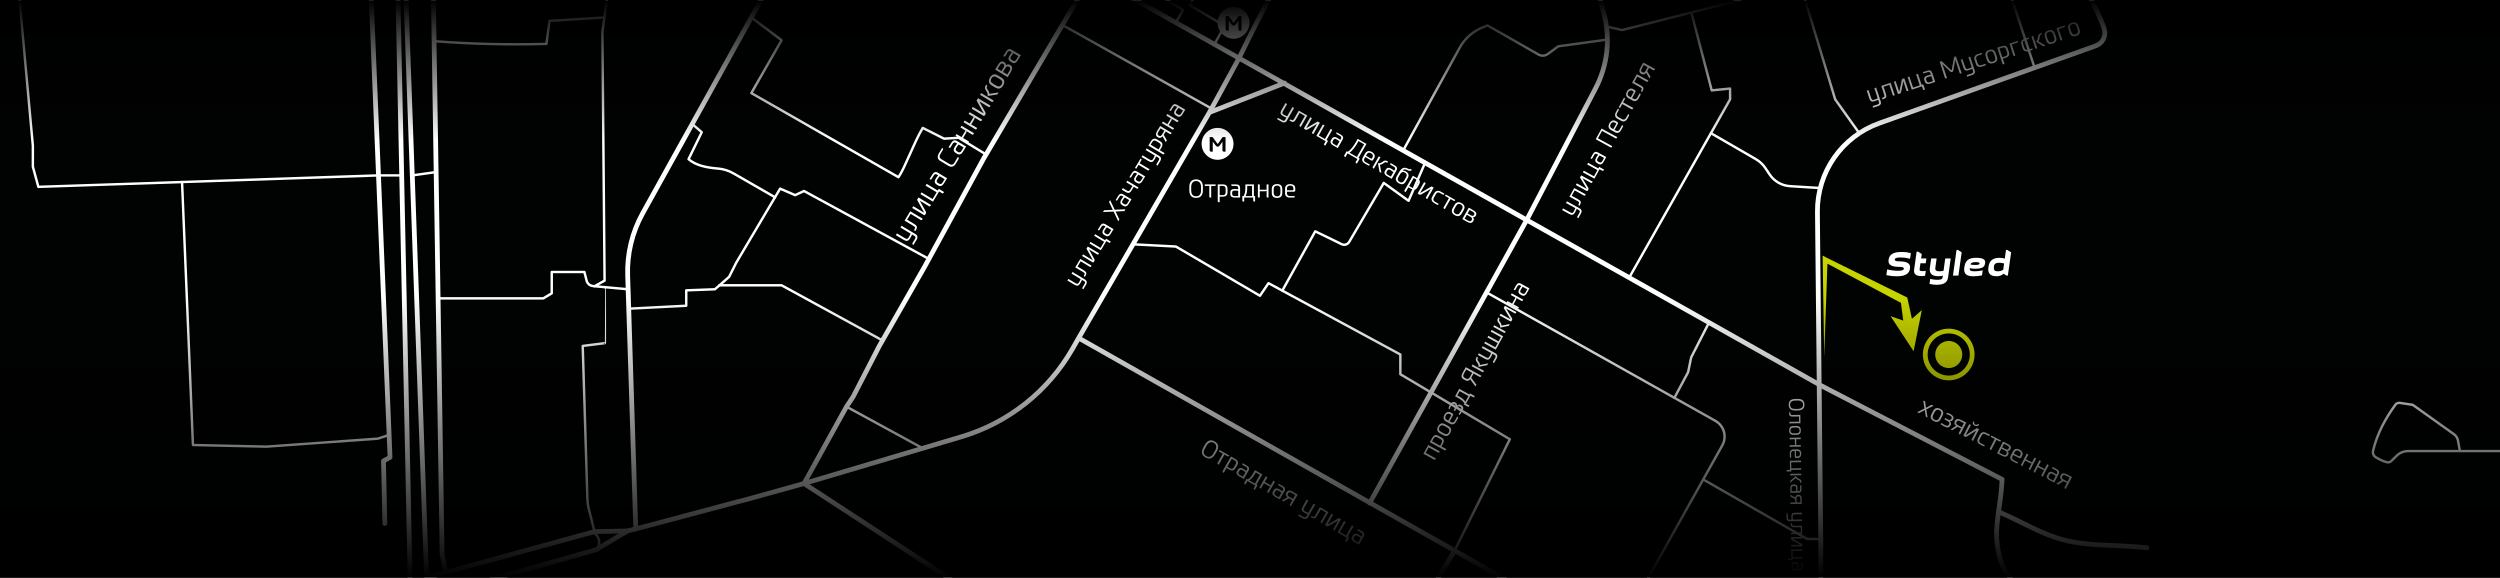 <?xml version="1.0" encoding="utf-8"?>
<!-- Generator: Adobe Illustrator 24.1.0, SVG Export Plug-In . SVG Version: 6.00 Build 0)  -->
<svg version="1.1" xmlns="http://www.w3.org/2000/svg" xmlns:xlink="http://www.w3.org/1999/xlink" x="0px" y="0px"
	 viewBox="0 0 1451.71 335.46" style="enable-background:new 0 0 1451.71 335.46;" xml:space="preserve">
<style type="text/css">
	.st0{fill:#010202;}
	.st1{fill:#C8D400;}
	.st2{fill:#FFFFFF;}
	.st3{fill:none;stroke:#C8D400;stroke-width:2.777;stroke-miterlimit:10;}
	.st4{clip-path:url(#SVGID_2_);}
	.st5{fill:none;stroke:#FFFFFF;stroke-width:2.777;stroke-linecap:round;stroke-linejoin:round;stroke-miterlimit:10;}
	.st6{fill:none;stroke:#FFFFFF;stroke-width:1.417;stroke-linecap:round;stroke-linejoin:round;stroke-miterlimit:10;}
	.st7{fill:url(#SVGID_3_);}
	.st8{fill:url(#SVGID_4_);}
</style>
<g id="Layer_3">
	<rect class="st0" width="1451.71" height="335.46"/>
</g>
<g id="Layer_1">
	<polygon class="st1" points="1110.22,185.12 1107.53,172.79 1060.48,149.53 1058.35,148.42 1058.41,150.79 1059.29,207.52 
		1061.16,153.11 1103.84,175.88 1105.18,186.16 1097.86,183.62 1111.21,204.01 1115.96,180.1 	"/>
	<g>
		<path class="st2" d="M1105.52,155.95c0-0.81-0.85-0.93-3-0.99c-2.02-0.06-6.43-0.2-5.85-4.07l0.04-0.26
			c0.34-2.28,2.06-4.31,7.1-4.31h0.71c1.81,0,3.53,0.24,5.1,0.65l-0.48,3.27c-1.84-0.46-3.69-0.73-5.63-0.73
			c-2.88,0-3.25,0.65-3.25,1.25c0,0.83,0.89,0.95,2.98,1.01c1.88,0.04,6.47,0.18,5.87,4.09l-0.04,0.26
			c-0.34,2.26-2.06,4.29-7.12,4.29h-0.71c-2.08,0-4.05-0.24-5.87-0.63l0.48-3.33c2.06,0.48,4.42,0.79,6.45,0.79
			C1105.12,157.24,1105.52,156.59,1105.52,155.95z"/>
		<path class="st2" d="M1115.58,150.1h3.06l-0.4,2.78l-3.08,0l-0.44,3.17c-0.12,0.87-0.1,1.39,1.69,1.39c0.62,0,1.33-0.06,1.86-0.22
			l-0.4,2.9c-0.56,0.14-1.29,0.2-2.02,0.2c-3.57,0-4.7-1.39-4.34-3.87l1.45-10.32h0.79l2.18,1.39L1115.58,150.1z"/>
		<path class="st2" d="M1131.23,161.01c-0.4,2.84-2.2,4.36-6.63,4.36c-1.33,0-3.04-0.18-4.17-0.5l0.42-2.98
			c1.13,0.4,2.84,0.6,4.07,0.6c2.82,0,3.02-0.67,3.19-1.88l0.08-0.56c-0.79,0.24-1.65,0.36-2.56,0.36c-4.44,0-5.36-2.22-4.98-4.96
			l0.75-5.36h3.17l-0.69,4.96c-0.18,1.29-0.34,2.48,2.34,2.48c0.85,0,1.61-0.1,2.36-0.32l0.99-7.12l3.17,0L1131.23,161.01z"/>
		<path class="st2" d="M1136.92,145.14l2.2,1.39l-1.9,13.49h-3.17l2.08-14.88H1136.92z"/>
		<path class="st2" d="M1145.61,160.42c-4.44,0-5.38-2.22-4.98-4.96l0.12-0.79c0.42-2.74,1.92-4.96,6.37-4.96h0.56
			c4.52,0,5.34,1.45,5.02,3.17l-0.04,0.2c-0.28,1.57-0.89,2.98-5.85,2.98c-1.19,0-2.16-0.1-3.02-0.36c-0.1,1.13,0.2,1.85,2.84,1.85
			c1.25,0,3.27-0.2,4.7-0.6l-0.42,2.98c-1.41,0.32-3.41,0.5-4.92,0.5H1145.61z M1144.18,153.57c0.73,0.2,1.59,0.3,2.74,0.3
			c2.32,0,2.58-0.4,2.58-0.87c0-0.36-0.28-0.81-2.14-0.81C1145.26,152.18,1144.5,152.68,1144.18,153.57z"/>
		<path class="st2" d="M1165.93,160.02h-0.79l-1.71-1.07c-1.23,1.05-2.36,1.47-4.11,1.47c-4.03,0-5.1-2.22-4.7-4.96l0.12-0.79
			c0.42-2.74,1.92-4.96,6.37-4.96c1.15,0,2.14,0.16,3.04,0.46l0.69-5.02h0.79l2.2,1.39L1165.93,160.02z M1163.23,156.63l0.52-3.61
			c-0.83-0.28-1.75-0.44-2.74-0.44c-2.8,0-3.23,1.11-3.23,3.21c0,0.91,0.38,1.75,2.3,1.75
			C1161.33,157.54,1162.32,157.24,1163.23,156.63z"/>
	</g>
	<g>
		<path class="st3" d="M1145.22,205.86c0,7.52-6.1,13.62-13.63,13.62c-7.52,0-13.62-6.1-13.62-13.62c0-7.52,6.1-13.62,13.62-13.62
			C1139.12,192.24,1145.22,198.34,1145.22,205.86z"/>
		<path class="st1" d="M1123.73,205.86c0-4.34,3.53-7.87,7.87-7.87c4.35,0,7.87,3.53,7.87,7.87c0,4.35-3.53,7.88-7.87,7.88
			C1127.25,213.74,1123.73,210.21,1123.73,205.86"/>
	</g>
	<g>
		<polygon class="st2" points="1113.24,239.33 1117.49,237.2 1116.81,232.58 1117.9,233.14 1118.38,236.77 1121.65,235.06 
			1122.74,235.63 1118.57,237.76 1119.32,242.46 1118.25,241.91 1117.72,238.15 1114.32,239.89 		"/>
		<path class="st2" d="M1126.98,240.92c0.13-0.25,0.23-0.51,0.28-0.77c0.06-0.26,0.06-0.51,0.01-0.74
			c-0.06-0.24-0.17-0.46-0.34-0.67c-0.17-0.22-0.41-0.4-0.73-0.56c-0.54-0.28-1.05-0.34-1.52-0.18c-0.47,0.15-0.86,0.54-1.18,1.15
			l-0.94,1.82c-0.31,0.61-0.4,1.15-0.27,1.62c0.14,0.48,0.48,0.85,1.04,1.14c0.55,0.28,1.06,0.35,1.52,0.2
			c0.46-0.15,0.86-0.54,1.18-1.18L1126.98,240.92z M1126.59,237.39c0.88,0.45,1.44,1.01,1.69,1.67c0.25,0.66,0.14,1.45-0.34,2.37
			l-0.94,1.83c-0.47,0.91-1.04,1.47-1.72,1.66c-0.68,0.2-1.47,0.07-2.36-0.39c-0.87-0.45-1.43-1.01-1.68-1.67
			c-0.25-0.67-0.14-1.47,0.34-2.39l0.94-1.83c0.47-0.91,1.05-1.46,1.74-1.64C1124.95,236.82,1125.73,236.95,1126.59,237.39"/>
		<path class="st2" d="M1132.5,240.43c0.3,0.16,0.6,0.34,0.88,0.54c0.29,0.21,0.52,0.44,0.7,0.7c0.18,0.26,0.28,0.55,0.31,0.87
			c0.03,0.32-0.05,0.66-0.26,1.04c-0.22,0.4-0.46,0.68-0.74,0.84c-0.28,0.16-0.66,0.22-1.14,0.18c0.41,0.4,0.63,0.79,0.68,1.19
			c0.04,0.4-0.03,0.78-0.22,1.14c-0.22,0.43-0.47,0.75-0.73,0.96c-0.26,0.21-0.56,0.33-0.89,0.36c-0.33,0.03-0.69-0.02-1.07-0.16
			c-0.39-0.13-0.82-0.32-1.29-0.58c-0.11-0.05-0.24-0.12-0.39-0.22c-0.15-0.09-0.31-0.2-0.48-0.3c-0.17-0.11-0.34-0.22-0.5-0.33
			c-0.17-0.11-0.32-0.22-0.45-0.32l0.19-0.36c0.15-0.3,0.39-0.34,0.7-0.12c0.22,0.15,0.42,0.3,0.61,0.42
			c0.18,0.13,0.43,0.27,0.75,0.43c0.63,0.33,1.16,0.49,1.58,0.48c0.42-0.01,0.76-0.26,1.01-0.74c0.25-0.48,0.26-0.89,0.03-1.23
			c-0.23-0.34-0.7-0.69-1.39-1.05l-1.17-0.6c-0.06-0.03-0.08-0.06-0.08-0.09c0.01-0.03,0.02-0.08,0.06-0.14l0.31-0.6l1.28,0.66
			c0.62,0.32,1.12,0.47,1.49,0.44c0.36-0.03,0.67-0.29,0.92-0.78c0.18-0.35,0.19-0.68,0.02-0.97c-0.17-0.3-0.54-0.59-1.11-0.89
			c-0.21-0.11-0.41-0.2-0.57-0.28c-0.17-0.08-0.33-0.14-0.48-0.19c-0.15-0.05-0.3-0.1-0.45-0.14c-0.15-0.04-0.31-0.08-0.47-0.12
			l0.37-0.73c0.2,0.04,0.38,0.08,0.55,0.12c0.17,0.05,0.33,0.1,0.49,0.14c0.16,0.05,0.31,0.11,0.47,0.18
			C1132.16,240.26,1132.32,240.34,1132.5,240.43"/>
		<path class="st2" d="M1138.26,244.62c-0.52-0.27-0.95-0.38-1.28-0.34c-0.34,0.04-0.62,0.27-0.83,0.69
			c-0.25,0.49-0.29,0.88-0.11,1.17c0.18,0.29,0.52,0.57,1.02,0.83l2.14,1.1l1.2-2.34L1138.26,244.62z M1136.8,247.84l-3.12,2
			l-1.04-0.53l3.25-2.09c-0.3-0.2-0.54-0.41-0.69-0.65c-0.16-0.23-0.26-0.46-0.3-0.71c-0.04-0.24-0.04-0.48,0.02-0.72
			c0.05-0.24,0.14-0.47,0.26-0.69c0.31-0.62,0.76-0.98,1.35-1.11c0.58-0.12,1.3,0.04,2.15,0.47l3.11,1.6l-3.59,6.96l-0.42-0.22
			c-0.19-0.1-0.31-0.21-0.35-0.35c-0.04-0.14-0.01-0.31,0.1-0.53l1.25-2.43L1136.8,247.84z"/>
		<path class="st2" d="M1146.44,245.03c-0.15,0.35-0.16,0.66-0.03,0.91c0.13,0.26,0.33,0.47,0.61,0.61
			c0.26,0.14,0.54,0.18,0.82,0.13c0.29-0.05,0.53-0.23,0.73-0.55l0.71,0.36c-0.26,0.45-0.62,0.74-1.08,0.9
			c-0.45,0.14-0.97,0.07-1.55-0.23c-0.55-0.28-0.89-0.65-1.03-1.1c-0.14-0.45-0.11-0.92,0.1-1.39L1146.44,245.03z M1143.5,246.3
			l0.98,0.5l-3.06,5.94l6.51-4.16l1.27,0.65l-3.5,6.79l-0.42-0.22c-0.19-0.1-0.3-0.21-0.35-0.34c-0.05-0.13-0.02-0.3,0.09-0.52
			l2.54-4.94l-5.36,3.46c-0.17,0.12-0.37,0.19-0.6,0.23c-0.23,0.03-0.44-0.01-0.63-0.11l-0.41-0.21c-0.37-0.19-0.47-0.45-0.3-0.78
			L1143.5,246.3z"/>
		<path class="st2" d="M1152.55,258.56l-0.13,0.26c-0.07,0.14-0.17,0.24-0.3,0.3c-0.13,0.07-0.34,0.02-0.64-0.13l-1.63-0.84
			c-0.36-0.18-0.67-0.41-0.92-0.67c-0.25-0.26-0.44-0.54-0.55-0.85c-0.12-0.3-0.17-0.63-0.14-0.97c0.02-0.33,0.12-0.68,0.3-1.02
			l1.18-2.28c0.18-0.35,0.4-0.63,0.66-0.85c0.26-0.22,0.55-0.37,0.87-0.46c0.32-0.09,0.66-0.1,1.02-0.05
			c0.36,0.05,0.72,0.17,1.08,0.35l2.26,1.16l-0.12,0.24c-0.08,0.15-0.18,0.26-0.32,0.34c-0.13,0.08-0.34,0.04-0.62-0.1l-1.61-0.83
			c-0.48-0.25-0.92-0.31-1.3-0.2c-0.38,0.11-0.7,0.42-0.95,0.91l-1.17,2.27c-0.22,0.44-0.28,0.85-0.16,1.26
			c0.11,0.4,0.42,0.73,0.9,0.98L1152.55,258.56z"/>
		<path class="st2" d="M1158.29,254.92l-2.33-1.2l0.41-0.8l5.65,2.9l-0.12,0.24c-0.1,0.2-0.21,0.33-0.32,0.38
			c-0.11,0.05-0.3,0.01-0.56-0.12l-1.75-0.9l-3.08,5.99l-0.42-0.22c-0.19-0.1-0.3-0.21-0.35-0.35c-0.05-0.13-0.02-0.31,0.09-0.52
			L1158.29,254.92z"/>
		<path class="st2" d="M1163.67,257.69l-1.07,2.09l1.85,0.95c0.28,0.15,0.52,0.24,0.73,0.3c0.21,0.05,0.39,0.05,0.55,0.01
			c0.16-0.04,0.29-0.11,0.4-0.23c0.11-0.11,0.21-0.26,0.31-0.45c0.2-0.38,0.21-0.71,0.04-0.97c-0.17-0.26-0.49-0.51-0.95-0.75
			L1163.67,257.69z M1162.19,260.55l-1.21,2.35l1.83,0.94c0.58,0.29,1.05,0.43,1.41,0.41c0.36-0.02,0.65-0.24,0.87-0.66l0.04-0.08
			c0.22-0.43,0.25-0.8,0.08-1.1c-0.17-0.3-0.56-0.61-1.17-0.92L1162.19,260.55z M1165.92,257.83c0.82,0.42,1.35,0.88,1.59,1.37
			c0.24,0.48,0.2,1.03-0.1,1.62c-0.22,0.42-0.48,0.71-0.78,0.87s-0.63,0.21-0.96,0.15c0.37,0.3,0.6,0.62,0.67,0.98
			c0.07,0.35,0.02,0.7-0.16,1.03l-0.15,0.3c-0.21,0.4-0.44,0.67-0.72,0.83c-0.28,0.16-0.58,0.24-0.9,0.24
			c-0.32,0-0.65-0.06-0.99-0.18c-0.34-0.11-0.67-0.26-0.99-0.42l-2.79-1.43l3.5-6.79L1165.92,257.83z"/>
		<path class="st2" d="M1169.42,263.44l2.94,1.51c0.16,0.08,0.27,0.11,0.34,0.08c0.07-0.02,0.14-0.11,0.22-0.26l0.34-0.67
			c0.22-0.42,0.24-0.83,0.08-1.22c-0.16-0.39-0.51-0.73-1.05-1.01c-0.51-0.26-0.97-0.33-1.38-0.24c-0.42,0.1-0.73,0.36-0.95,0.78
			L1169.42,263.44z M1171.9,268.51l-0.15,0.29c-0.08,0.15-0.18,0.25-0.29,0.3c-0.12,0.05-0.33,0-0.62-0.16l-2.02-1.04
			c-0.34-0.18-0.64-0.39-0.86-0.64c-0.24-0.24-0.4-0.51-0.51-0.8c-0.11-0.29-0.15-0.6-0.12-0.92c0.03-0.32,0.12-0.65,0.29-0.97
			l1.24-2.42c0.22-0.43,0.48-0.77,0.78-1c0.3-0.24,0.62-0.39,0.95-0.45c0.34-0.07,0.68-0.07,1.04,0c0.36,0.07,0.72,0.2,1.07,0.38
			c0.38,0.19,0.7,0.42,0.98,0.69c0.27,0.26,0.49,0.54,0.63,0.85c0.15,0.3,0.21,0.62,0.21,0.96c-0.01,0.33-0.1,0.67-0.28,1.02
			l-0.52,1.01c-0.14,0.26-0.3,0.43-0.5,0.5c-0.2,0.07-0.45,0.02-0.76-0.14l-3.43-1.76l-0.44,0.87c-0.22,0.44-0.27,0.84-0.13,1.21
			c0.14,0.37,0.39,0.65,0.76,0.84L1171.9,268.51z"/>
		<path class="st2" d="M1174.32,270.74l-0.42-0.22c-0.19-0.1-0.3-0.21-0.34-0.34c-0.04-0.13-0.01-0.3,0.1-0.52l3.2-6.21l0.96,0.49
			l-1.42,2.75l3.55,1.83l1.42-2.75l0.97,0.5l-3.49,6.79l-0.42-0.22c-0.2-0.1-0.31-0.22-0.36-0.35c-0.04-0.13-0.01-0.3,0.1-0.52
			l1.54-2.99c-0.14,0.05-0.29,0.08-0.45,0.07c-0.16-0.01-0.34-0.05-0.53-0.15l-2.74-1.41L1174.32,270.74z"/>
		<path class="st2" d="M1181.68,274.52l-0.42-0.22c-0.19-0.1-0.3-0.21-0.34-0.34c-0.04-0.13-0.01-0.3,0.1-0.51l3.19-6.21l0.96,0.49
			l-1.42,2.75l3.55,1.83l1.42-2.75l0.97,0.5l-3.5,6.79l-0.42-0.22c-0.19-0.1-0.31-0.22-0.36-0.35c-0.04-0.13-0.01-0.3,0.1-0.52
			l1.54-3c-0.14,0.06-0.3,0.08-0.46,0.07c-0.16-0.01-0.34-0.05-0.53-0.15l-2.74-1.41L1181.68,274.52z"/>
		<path class="st2" d="M1191.86,275.22c-0.43-0.22-0.78-0.3-1.06-0.24c-0.28,0.06-0.52,0.3-0.74,0.73l-0.34,0.66
			c-0.11,0.21-0.16,0.4-0.15,0.57c0.01,0.18,0.05,0.34,0.13,0.48c0.08,0.14,0.18,0.26,0.32,0.37c0.13,0.11,0.26,0.19,0.39,0.26
			l1.89,0.97l1.38-2.68c-0.35-0.24-0.67-0.45-0.97-0.63C1192.42,275.52,1192.14,275.36,1191.86,275.22 M1192.88,280.28l-2.87-1.48
			c-0.67-0.34-1.12-0.76-1.36-1.26c-0.24-0.5-0.21-1.03,0.09-1.61l0.4-0.77c0.36-0.69,0.8-1.09,1.35-1.18
			c0.54-0.09,1.14,0.04,1.8,0.39c0.31,0.17,0.6,0.34,0.88,0.51c0.28,0.17,0.59,0.38,0.94,0.63l0.37-0.71
			c0.16-0.32,0.19-0.62,0.1-0.9c-0.1-0.28-0.34-0.52-0.74-0.72l-1.72-0.89c-0.3-0.15-0.46-0.29-0.49-0.43
			c-0.03-0.14-0.01-0.28,0.07-0.42l0.16-0.3l2.4,1.23c0.74,0.38,1.2,0.81,1.39,1.3c0.18,0.48,0.12,1.02-0.18,1.61L1192.88,280.28z"
			/>
		<path class="st2" d="M1199.66,276.19c-0.52-0.26-0.95-0.38-1.28-0.34c-0.34,0.04-0.62,0.27-0.83,0.69
			c-0.25,0.49-0.29,0.88-0.11,1.17c0.18,0.3,0.52,0.57,1.02,0.83l2.14,1.1l1.2-2.34L1199.66,276.19z M1198.21,279.41l-3.12,2
			l-1.04-0.53l3.25-2.09c-0.3-0.2-0.54-0.41-0.69-0.65c-0.16-0.23-0.26-0.46-0.3-0.71c-0.04-0.24-0.04-0.48,0.02-0.72
			c0.05-0.24,0.14-0.47,0.25-0.69c0.32-0.61,0.77-0.98,1.35-1.11c0.58-0.12,1.3,0.04,2.14,0.47l3.11,1.6l-3.58,6.96l-0.42-0.21
			c-0.19-0.1-0.3-0.22-0.35-0.35c-0.04-0.14-0.01-0.31,0.1-0.53l1.25-2.43L1198.21,279.41z"/>
	</g>
	<g>
		<g>
			<g>
				<g>
					<path class="st2" d="M741.55,69.19l0.17-0.29c0.11-0.18,0.23-0.29,0.37-0.32c0.14-0.03,0.33,0.02,0.56,0.15l2.05,1.17
						c0.41,0.23,0.73,0.31,0.97,0.23c0.24-0.08,0.44-0.27,0.6-0.55l0.72-1.25c-0.32-0.14-0.66-0.3-1.02-0.47
						c-0.35-0.17-0.72-0.36-1.1-0.58c-0.68-0.39-1.09-0.85-1.23-1.36c-0.13-0.52,0-1.14,0.42-1.86l2.4-4.2l0.95,0.54l-2.39,4.18
						c-0.26,0.45-0.37,0.83-0.35,1.13c0.02,0.3,0.26,0.57,0.69,0.82c0.33,0.18,0.68,0.37,1.05,0.55c0.38,0.18,0.72,0.33,1.02,0.45
						l3.07-5.38l0.95,0.54l-4.24,7.43c-0.14,0.24-0.31,0.45-0.51,0.62c-0.2,0.17-0.42,0.28-0.67,0.35
						c-0.25,0.06-0.52,0.06-0.82,0.01c-0.31-0.06-0.63-0.18-0.99-0.39L741.55,69.19z"/>
					<path class="st2" d="M749.78,69.54c0.26,0.15,0.47,0.24,0.63,0.27c0.17,0.03,0.31,0.01,0.43-0.06
						c0.12-0.07,0.24-0.18,0.35-0.35c0.11-0.17,0.24-0.37,0.38-0.62l2.59-4.53l4.96,2.83l-3.79,6.63l-0.4-0.23
						c-0.18-0.11-0.29-0.22-0.34-0.36c-0.04-0.13,0-0.31,0.12-0.51l3.02-5.28l-3.07-1.75l-2.06,3.6c-0.22,0.38-0.43,0.7-0.64,0.96
						c-0.21,0.25-0.43,0.43-0.68,0.54c-0.25,0.11-0.52,0.13-0.82,0.08c-0.3-0.05-0.66-0.19-1.07-0.42l-0.63-0.36l0.16-0.28
						c0.11-0.18,0.22-0.29,0.34-0.31C749.4,69.37,749.56,69.41,749.78,69.54"/>
					<path class="st2" d="M760.86,68.07l0.95,0.55l-3.31,5.8l6.69-3.88l1.24,0.71l-3.79,6.63l-0.41-0.23
						c-0.18-0.11-0.29-0.22-0.34-0.36c-0.04-0.13-0.01-0.3,0.11-0.51l2.76-4.82l-5.51,3.22c-0.18,0.11-0.38,0.18-0.61,0.2
						c-0.23,0.02-0.44-0.02-0.63-0.14l-0.4-0.23c-0.36-0.21-0.45-0.47-0.27-0.79L760.86,68.07z"/>
					<path class="st2" d="M771.17,81.76l-1.6,2.8l-0.41-0.23c-0.18-0.1-0.29-0.22-0.33-0.36c-0.04-0.13,0.01-0.3,0.12-0.51
						l0.85-1.48l-5.41-3.09l3.79-6.63l0.94,0.54l-3.35,5.87l3.58,2.04l3.35-5.87l0.95,0.54l-3.36,5.89L771.17,81.76z"/>
					<path class="st2" d="M776.05,80.88c-0.42-0.24-0.77-0.33-1.04-0.28c-0.28,0.05-0.54,0.28-0.77,0.69l-0.37,0.64
						c-0.12,0.2-0.17,0.39-0.17,0.57c0,0.18,0.04,0.34,0.11,0.48c0.07,0.14,0.17,0.27,0.3,0.38c0.13,0.11,0.25,0.2,0.38,0.27
						l1.84,1.05l1.49-2.62c-0.34-0.26-0.65-0.48-0.93-0.67C776.59,81.2,776.32,81.03,776.05,80.88 M776.84,85.98l-2.81-1.6
						c-0.65-0.37-1.08-0.81-1.3-1.32c-0.22-0.51-0.17-1.04,0.16-1.61l0.43-0.75c0.39-0.68,0.85-1.05,1.4-1.12
						c0.55-0.07,1.14,0.09,1.78,0.47c0.3,0.18,0.59,0.36,0.85,0.55c0.27,0.18,0.58,0.4,0.91,0.67l0.4-0.7
						c0.18-0.31,0.22-0.61,0.14-0.89c-0.08-0.28-0.32-0.53-0.71-0.75l-1.69-0.96c-0.29-0.17-0.44-0.32-0.47-0.45
						c-0.02-0.14,0.01-0.28,0.08-0.41l0.17-0.3l2.35,1.34c0.72,0.41,1.16,0.87,1.33,1.36c0.16,0.49,0.07,1.03-0.26,1.6L776.84,85.98
						z"/>
					<path class="st2" d="M792.13,83.77l-3.24-1.85l-0.72,1.25c-0.22,0.38-0.48,0.82-0.8,1.31c-0.32,0.49-0.67,1-1.07,1.5
						c-0.39,0.51-0.81,1-1.26,1.48c-0.46,0.48-0.92,0.89-1.4,1.23l4.29,2.45L792.13,83.77z M788.38,80.64l5.12,2.92l-4.63,8.12
						l0.72,0.41l-1.67,2.93l-0.42-0.24c-0.18-0.1-0.29-0.23-0.33-0.35c-0.03-0.13,0.01-0.3,0.13-0.51l0.92-1.6l-5.72-3.26
						l-1.24,2.17l-0.42-0.24c-0.18-0.1-0.28-0.22-0.32-0.35c-0.04-0.13,0.01-0.3,0.12-0.51l1.35-2.36l0.64,0.36
						c0.26-0.14,0.56-0.36,0.91-0.66c0.35-0.3,0.72-0.68,1.12-1.13c0.4-0.45,0.82-0.98,1.25-1.59c0.43-0.61,0.86-1.29,1.29-2.04
						L788.38,80.64z"/>
					<path class="st2" d="M793.21,90.43l2.87,1.64c0.15,0.09,0.27,0.12,0.34,0.1c0.07-0.02,0.15-0.11,0.23-0.25l0.37-0.65
						c0.23-0.41,0.28-0.81,0.14-1.22c-0.14-0.4-0.48-0.75-1.01-1.06c-0.49-0.28-0.94-0.38-1.37-0.3c-0.42,0.08-0.75,0.32-0.98,0.73
						L793.21,90.43z M795.47,95.6l-0.17,0.29c-0.08,0.14-0.18,0.24-0.3,0.28c-0.12,0.04-0.33-0.02-0.62-0.18l-1.97-1.13
						c-0.34-0.19-0.61-0.42-0.84-0.67c-0.22-0.26-0.38-0.53-0.47-0.82c-0.09-0.3-0.12-0.6-0.08-0.92c0.04-0.32,0.15-0.64,0.33-0.96
						l1.35-2.37c0.24-0.42,0.51-0.74,0.82-0.96c0.31-0.22,0.64-0.36,0.97-0.41c0.34-0.05,0.69-0.04,1.04,0.05
						c0.36,0.09,0.71,0.23,1.05,0.42c0.37,0.21,0.69,0.45,0.95,0.73c0.27,0.27,0.46,0.56,0.59,0.87c0.13,0.31,0.19,0.63,0.17,0.97
						c-0.02,0.34-0.13,0.67-0.32,1.01l-0.57,0.99c-0.15,0.26-0.32,0.42-0.52,0.48c-0.2,0.06-0.46,0-0.76-0.17l-3.35-1.92l-0.48,0.85
						c-0.24,0.43-0.3,0.83-0.18,1.2c0.12,0.37,0.36,0.67,0.73,0.87L795.47,95.6z"/>
					<path class="st2" d="M800.15,94.76c0.54,0.06,1.03,0.01,1.47-0.15c0.43-0.16,0.85-0.39,1.23-0.69c0.52-0.42,0.98-0.65,1.4-0.68
						c0.41-0.04,0.84,0.07,1.27,0.32l0.54,0.31l-0.12,0.21c-0.1,0.18-0.22,0.3-0.34,0.37c-0.12,0.07-0.3,0.03-0.54-0.11
						c-0.09-0.05-0.18-0.09-0.28-0.12c-0.1-0.03-0.21-0.04-0.34-0.01c-0.13,0.02-0.28,0.07-0.44,0.15
						c-0.17,0.08-0.35,0.21-0.55,0.38c-0.3,0.23-0.61,0.44-0.95,0.6c-0.34,0.17-0.74,0.27-1.2,0.32l0.84,4.76l-1.07-0.61
						L800.15,94.76z M801.59,91.31l-3.79,6.63l-0.42-0.24c-0.18-0.11-0.29-0.22-0.32-0.36c-0.03-0.13,0.01-0.31,0.13-0.51l3.46-6.05
						L801.59,91.31z"/>
					<path class="st2" d="M807.36,98.74c-0.42-0.24-0.76-0.33-1.04-0.28c-0.28,0.05-0.54,0.28-0.77,0.69l-0.37,0.64
						c-0.12,0.2-0.17,0.39-0.17,0.57c0,0.18,0.04,0.34,0.11,0.48c0.07,0.14,0.17,0.27,0.3,0.38c0.12,0.11,0.25,0.2,0.38,0.27
						l1.84,1.05l1.49-2.61c-0.34-0.26-0.64-0.48-0.93-0.67C807.9,99.07,807.63,98.9,807.36,98.74 M808.15,103.85l-2.81-1.6
						c-0.65-0.37-1.08-0.81-1.3-1.32c-0.22-0.5-0.17-1.04,0.16-1.61l0.43-0.75c0.39-0.68,0.85-1.05,1.4-1.12
						c0.55-0.07,1.14,0.09,1.78,0.47c0.3,0.18,0.59,0.36,0.85,0.55c0.27,0.18,0.58,0.4,0.91,0.67l0.4-0.69
						c0.18-0.31,0.22-0.6,0.14-0.89c-0.08-0.28-0.32-0.53-0.71-0.75l-1.69-0.96c-0.29-0.17-0.44-0.32-0.47-0.45
						c-0.02-0.14,0.01-0.28,0.08-0.42l0.17-0.3l2.35,1.34c0.72,0.41,1.16,0.87,1.33,1.36c0.16,0.49,0.07,1.03-0.26,1.6
						L808.15,103.85z"/>
					<path class="st2" d="M816.45,102.99c0.35-0.61,0.47-1.15,0.35-1.62c-0.12-0.47-0.45-0.86-1-1.17c-0.54-0.31-1.05-0.4-1.53-0.25
						c-0.47,0.14-0.88,0.51-1.21,1.11l-1.02,1.78c-0.34,0.6-0.45,1.14-0.32,1.62c0.13,0.47,0.46,0.86,0.98,1.17
						c0.31,0.17,0.6,0.28,0.87,0.3c0.27,0.03,0.53,0,0.75-0.08c0.23-0.08,0.43-0.22,0.62-0.4c0.19-0.18,0.35-0.41,0.5-0.67
						L816.45,102.99z M812.25,106.41c-0.84-0.48-1.38-1.07-1.6-1.74c-0.22-0.68-0.08-1.47,0.43-2.36l1.02-1.79
						c0.47-0.82,0.91-1.47,1.32-1.94c0.41-0.47,0.83-0.8,1.26-0.98c0.42-0.19,0.87-0.24,1.33-0.18c0.46,0.07,0.98,0.24,1.55,0.51
						c0.13,0.06,0.26,0.12,0.39,0.18c0.13,0.06,0.26,0.1,0.39,0.13c0.13,0.03,0.25,0.04,0.37,0.03c0.12-0.01,0.24-0.05,0.37-0.12
						l0.84,0.48c-0.32,0.41-0.72,0.61-1.19,0.6c-0.48-0.02-1.03-0.18-1.64-0.49c-0.57-0.29-1.07-0.41-1.49-0.38
						c-0.42,0.04-0.82,0.25-1.2,0.64c0.29-0.02,0.59,0,0.9,0.07c0.31,0.07,0.62,0.19,0.93,0.37c0.88,0.5,1.42,1.08,1.62,1.76
						c0.21,0.68,0.05,1.46-0.46,2.35l-1.02,1.79c-0.52,0.9-1.11,1.43-1.81,1.58C813.89,107.07,813.11,106.9,812.25,106.41"/>
					<path class="st2" d="M818.27,108.01l1.59,0.91c0.95,0.54,1.69,0.34,2.22-0.6l1.03-1.8c0.27-0.47,0.35-0.89,0.26-1.26
						c-0.1-0.37-0.38-0.7-0.87-0.98l-1.59-0.9L818.27,108.01z M820.41,102.05l2.54,1.45c1.58,0.9,1.95,2.08,1.12,3.55l-1.03,1.81
						c-0.43,0.75-0.95,1.19-1.56,1.3c-0.61,0.11-1.29-0.05-2.06-0.49l-1.59-0.9l-1.6,2.8l-0.41-0.23c-0.19-0.11-0.31-0.24-0.34-0.37
						c-0.04-0.14,0.01-0.31,0.13-0.51L820.41,102.05z"/>
					<path class="st2" d="M826.96,105.78l0.95,0.54l-3.31,5.8l6.69-3.88l1.24,0.71l-3.79,6.63l-0.41-0.23
						c-0.18-0.11-0.3-0.22-0.34-0.36c-0.04-0.13-0.01-0.3,0.11-0.51l2.76-4.82l-5.51,3.22c-0.18,0.11-0.38,0.18-0.61,0.2
						c-0.23,0.02-0.43-0.02-0.63-0.13l-0.4-0.23c-0.36-0.21-0.45-0.47-0.27-0.79L826.96,105.78z"/>
					<path class="st2" d="M835.46,118.42l-0.14,0.25c-0.08,0.14-0.18,0.23-0.32,0.29c-0.13,0.06-0.34,0-0.63-0.16l-1.59-0.91
						c-0.36-0.2-0.65-0.44-0.89-0.71c-0.24-0.27-0.41-0.56-0.52-0.87c-0.1-0.31-0.14-0.63-0.1-0.97c0.04-0.34,0.16-0.67,0.35-1.01
						l1.28-2.23c0.19-0.34,0.43-0.61,0.69-0.82c0.28-0.21,0.57-0.34,0.9-0.42c0.32-0.07,0.66-0.08,1.02-0.01
						c0.36,0.07,0.71,0.2,1.07,0.4l2.21,1.26l-0.13,0.23c-0.08,0.15-0.2,0.26-0.33,0.33c-0.14,0.07-0.34,0.02-0.61-0.13l-1.58-0.9
						c-0.47-0.27-0.91-0.36-1.29-0.26c-0.39,0.1-0.72,0.39-0.99,0.87l-1.26,2.22c-0.24,0.42-0.32,0.84-0.22,1.25
						c0.09,0.41,0.38,0.74,0.86,1.01L835.46,118.42z"/>
					<path class="st2" d="M841.36,115.04l-2.28-1.3l0.45-0.78l5.52,3.15l-0.13,0.23c-0.11,0.19-0.22,0.32-0.34,0.37
						c-0.11,0.05-0.3,0-0.55-0.15l-1.71-0.98l-3.34,5.85l-0.41-0.23c-0.18-0.11-0.3-0.22-0.34-0.36c-0.04-0.14,0-0.31,0.12-0.51
						L841.36,115.04z"/>
					<path class="st2" d="M848.95,121.52c0.14-0.25,0.24-0.5,0.31-0.76c0.07-0.26,0.08-0.51,0.04-0.75
						c-0.04-0.24-0.15-0.47-0.31-0.69c-0.16-0.22-0.4-0.42-0.7-0.59c-0.53-0.3-1.03-0.39-1.51-0.26c-0.47,0.13-0.89,0.5-1.23,1.1
						l-1.02,1.78c-0.34,0.59-0.45,1.13-0.34,1.61c0.11,0.48,0.44,0.88,0.99,1.19c0.54,0.31,1.04,0.4,1.51,0.27
						c0.47-0.13,0.88-0.51,1.23-1.13L848.95,121.52z M848.72,117.97c0.86,0.49,1.4,1.07,1.62,1.74c0.22,0.67,0.07,1.45-0.44,2.35
						l-1.02,1.79c-0.51,0.89-1.11,1.42-1.79,1.59c-0.69,0.17-1.47,0-2.34-0.5c-0.85-0.49-1.39-1.07-1.61-1.75
						c-0.22-0.68-0.07-1.47,0.44-2.37l1.02-1.78c0.51-0.89,1.11-1.41,1.81-1.56C847.11,117.33,847.88,117.49,848.72,117.97"/>
					<path class="st2" d="M853.38,121.9l-1.17,2.04l1.81,1.03c0.28,0.16,0.51,0.27,0.72,0.33c0.21,0.06,0.39,0.07,0.54,0.04
						c0.16-0.03,0.3-0.1,0.41-0.21c0.12-0.11,0.23-0.26,0.33-0.44c0.21-0.38,0.24-0.7,0.08-0.97c-0.16-0.27-0.47-0.53-0.92-0.78
						L853.38,121.9z M851.79,124.69l-1.31,2.29l1.78,1.02c0.56,0.32,1.03,0.48,1.39,0.48c0.36,0,0.66-0.21,0.9-0.62l0.04-0.07
						c0.24-0.42,0.28-0.78,0.12-1.09c-0.16-0.31-0.54-0.64-1.13-0.97L851.79,124.69z M855.63,122.14c0.8,0.46,1.31,0.94,1.53,1.43
						s0.16,1.03-0.17,1.61c-0.23,0.41-0.51,0.69-0.82,0.84c-0.31,0.15-0.64,0.19-0.97,0.11c0.36,0.31,0.57,0.65,0.63,1
						c0.05,0.36-0.02,0.7-0.2,1.03l-0.17,0.29c-0.22,0.39-0.48,0.65-0.76,0.79c-0.28,0.15-0.59,0.21-0.91,0.2
						c-0.32-0.01-0.64-0.08-0.98-0.21c-0.33-0.13-0.66-0.29-0.97-0.47l-2.72-1.55l3.79-6.63L855.63,122.14z"/>
				</g>
				<g>
					<path class="st2" d="M1087.63,62.53l-0.1-0.32c-0.07-0.2-0.07-0.37,0.01-0.49c0.07-0.12,0.23-0.23,0.49-0.31l2.24-0.73
						c0.45-0.15,0.72-0.34,0.82-0.57c0.1-0.23,0.1-0.51-0.01-0.81l-0.45-1.37c-0.32,0.14-0.67,0.29-1.03,0.44
						c-0.36,0.15-0.75,0.29-1.17,0.43c-0.75,0.25-1.36,0.25-1.83,0c-0.48-0.25-0.84-0.77-1.1-1.56l-1.51-4.59l1.04-0.34l1.51,4.57
						c0.16,0.49,0.36,0.83,0.6,1.02c0.24,0.18,0.6,0.2,1.07,0.04c0.36-0.12,0.73-0.26,1.12-0.41c0.39-0.16,0.73-0.31,1.02-0.45
						l-1.94-5.89l1.04-0.34l2.68,8.13c0.09,0.26,0.13,0.52,0.12,0.78c-0.01,0.26-0.07,0.51-0.19,0.73c-0.12,0.23-0.3,0.43-0.55,0.62
						c-0.24,0.19-0.56,0.35-0.95,0.48L1087.63,62.53z"/>
					<path class="st2" d="M1093.41,56.65c0.28-0.09,0.49-0.19,0.62-0.29c0.13-0.1,0.21-0.23,0.25-0.36c0.03-0.14,0.02-0.3-0.02-0.49
						c-0.05-0.19-0.11-0.42-0.2-0.69l-1.63-4.96l5.43-1.79l2.39,7.26l-0.43,0.14c-0.2,0.07-0.37,0.07-0.49,0.01
						c-0.13-0.06-0.23-0.2-0.3-0.43l-1.9-5.78l-3.36,1.11l1.29,3.94c0.14,0.42,0.23,0.79,0.28,1.12c0.05,0.33,0.03,0.61-0.06,0.87
						c-0.09,0.25-0.25,0.48-0.49,0.67s-0.58,0.36-1.03,0.51l-0.69,0.23l-0.1-0.3c-0.06-0.2-0.06-0.36,0-0.46
						C1093.02,56.82,1093.17,56.73,1093.41,56.65"/>
					<path class="st2" d="M1099.74,47.44l1.04-0.34l2.08,6.34l1.6-7.56l1.36-0.44l2.39,7.26l-0.45,0.15
						c-0.2,0.07-0.37,0.07-0.49,0.01s-0.23-0.2-0.3-0.43l-1.74-5.28l-1.3,6.25c-0.04,0.21-0.12,0.4-0.26,0.58
						c-0.14,0.18-0.31,0.31-0.52,0.38l-0.44,0.14c-0.39,0.13-0.65,0.02-0.77-0.33L1099.74,47.44z"/>
					<path class="st2" d="M1116.81,48.95l1.01,3.06l-0.45,0.15c-0.2,0.07-0.36,0.07-0.49,0.01c-0.12-0.06-0.22-0.21-0.3-0.44
						l-0.53-1.62l-5.92,1.95l-2.39-7.26l1.03-0.34l2.11,6.42l3.91-1.29l-2.12-6.42l1.04-0.34l2.12,6.44L1116.81,48.95z"/>
					<path class="st2" d="M1119.43,44.75c-0.46,0.15-0.76,0.34-0.91,0.58c-0.15,0.24-0.15,0.58,0,1.03l0.23,0.71
						c0.07,0.22,0.17,0.39,0.3,0.51c0.13,0.12,0.28,0.2,0.43,0.24c0.16,0.05,0.31,0.06,0.48,0.04c0.16-0.02,0.32-0.05,0.46-0.1
						l2.02-0.67l-0.94-2.86c-0.41,0.08-0.79,0.16-1.12,0.24C1120.03,44.56,1119.72,44.65,1119.43,44.75 M1123.75,47.58l-3.07,1.01
						c-0.71,0.24-1.33,0.26-1.85,0.08c-0.52-0.18-0.88-0.58-1.08-1.19l-0.27-0.82c-0.24-0.74-0.21-1.33,0.1-1.79
						c0.31-0.46,0.83-0.79,1.55-1.01c0.34-0.1,0.66-0.19,0.98-0.27c0.31-0.08,0.68-0.16,1.11-0.23l-0.25-0.76
						c-0.11-0.34-0.3-0.57-0.57-0.7c-0.26-0.13-0.61-0.12-1.03,0.02l-1.84,0.61c-0.32,0.11-0.53,0.12-0.65,0.05
						c-0.12-0.08-0.2-0.19-0.25-0.34l-0.11-0.32l2.57-0.85c0.79-0.26,1.42-0.29,1.89-0.08c0.47,0.21,0.81,0.63,1.03,1.26
						L1123.75,47.58z"/>
					<path class="st2" d="M1139.1,42.52l-0.45,0.15c-0.2,0.07-0.37,0.07-0.49,0.01c-0.12-0.07-0.22-0.2-0.29-0.41l-2.48-7.52
						l-1.11,6.12c-0.04,0.2-0.12,0.39-0.22,0.56c-0.1,0.18-0.27,0.3-0.5,0.38c-0.22,0.07-0.43,0.07-0.62-0.02
						c-0.19-0.08-0.36-0.18-0.5-0.3l-4.54-4.28l2.67,8.11l-0.45,0.15c-0.19,0.07-0.36,0.06-0.48,0c-0.13-0.06-0.22-0.18-0.27-0.33
						l-3.06-9.31l1.13-0.37l5.36,5.11c0.17,0.17,0.31,0.23,0.4,0.2c0.1-0.04,0.16-0.17,0.2-0.4l1.29-7.3l1.13-0.37L1139.1,42.52z"/>
					<path class="st2" d="M1142.24,44.54l-0.1-0.32c-0.07-0.2-0.06-0.37,0-0.49c0.07-0.13,0.24-0.23,0.49-0.31l2.24-0.74
						c0.45-0.15,0.72-0.34,0.82-0.57c0.1-0.23,0.1-0.5-0.01-0.81l-0.45-1.37c-0.32,0.14-0.66,0.29-1.03,0.44
						c-0.37,0.15-0.76,0.29-1.17,0.43c-0.75,0.25-1.36,0.25-1.83,0c-0.48-0.25-0.85-0.77-1.11-1.56l-1.51-4.59l1.04-0.34l1.51,4.58
						c0.16,0.49,0.36,0.83,0.6,1.01c0.24,0.18,0.6,0.2,1.07,0.04c0.36-0.12,0.73-0.26,1.12-0.41c0.39-0.16,0.72-0.31,1.02-0.45
						l-1.94-5.88l1.04-0.34l2.67,8.13c0.09,0.26,0.13,0.52,0.12,0.78c-0.01,0.26-0.07,0.51-0.19,0.73
						c-0.12,0.23-0.31,0.43-0.55,0.61c-0.24,0.19-0.56,0.35-0.95,0.48L1142.24,44.54z"/>
					<path class="st2" d="M1153,37.02l0.09,0.28c0.05,0.15,0.05,0.29,0,0.43c-0.05,0.14-0.23,0.26-0.55,0.36l-1.74,0.57
						c-0.39,0.13-0.76,0.19-1.12,0.19c-0.36-0.01-0.69-0.07-0.99-0.2c-0.3-0.13-0.56-0.32-0.79-0.57c-0.22-0.25-0.4-0.56-0.52-0.93
						l-0.8-2.44c-0.12-0.37-0.17-0.72-0.14-1.07c0.03-0.34,0.12-0.66,0.29-0.94c0.16-0.29,0.39-0.54,0.68-0.76
						c0.29-0.22,0.62-0.4,1.01-0.52l2.41-0.79l0.08,0.25c0.05,0.16,0.06,0.31,0.02,0.46c-0.04,0.15-0.21,0.26-0.51,0.36l-1.72,0.57
						c-0.52,0.17-0.87,0.44-1.06,0.79c-0.18,0.35-0.19,0.79-0.02,1.32l0.8,2.42c0.16,0.46,0.42,0.8,0.78,1
						c0.37,0.2,0.81,0.21,1.33,0.04L1153,37.02z"/>
					<path class="st2" d="M1157.84,31.23c-0.09-0.27-0.21-0.52-0.35-0.75c-0.15-0.22-0.33-0.4-0.53-0.53
						c-0.21-0.12-0.45-0.2-0.72-0.23c-0.28-0.03-0.58,0.01-0.91,0.12c-0.58,0.19-0.98,0.51-1.2,0.95c-0.22,0.44-0.22,0.99,0,1.65
						l0.64,1.95c0.21,0.65,0.53,1.09,0.97,1.33c0.43,0.24,0.95,0.25,1.55,0.06c0.59-0.19,0.99-0.51,1.21-0.94
						c0.22-0.44,0.21-0.99-0.01-1.67L1157.84,31.23z M1155.05,29.02c0.94-0.31,1.73-0.32,2.38-0.03c0.64,0.28,1.13,0.92,1.45,1.9
						l0.64,1.95c0.32,0.98,0.31,1.78-0.02,2.4c-0.33,0.62-0.98,1.09-1.94,1.4c-0.93,0.31-1.72,0.31-2.37,0.02
						c-0.65-0.29-1.14-0.93-1.46-1.92l-0.64-1.95c-0.32-0.98-0.3-1.77,0.05-2.39C1153.49,29.79,1154.13,29.32,1155.05,29.02"/>
					<path class="st2" d="M1162.73,33.26l1.74-0.57c1.03-0.34,1.39-1.02,1.05-2.05l-0.65-1.97c-0.17-0.51-0.42-0.85-0.76-1.03
						c-0.34-0.18-0.77-0.19-1.31-0.01l-1.74,0.57L1162.73,33.26z M1159.74,27.68l2.78-0.92c1.73-0.57,2.86-0.06,3.39,1.54l0.65,1.98
						c0.27,0.83,0.25,1.5-0.08,2.03c-0.33,0.52-0.9,0.93-1.74,1.2L1163,34.1l1.01,3.06l-0.45,0.15c-0.21,0.07-0.38,0.07-0.5,0.01
						c-0.12-0.07-0.22-0.21-0.3-0.44L1159.74,27.68z"/>
					<path class="st2" d="M1170.29,32.25l-0.45,0.15c-0.21,0.07-0.38,0.07-0.5,0c-0.12-0.06-0.23-0.22-0.3-0.46l-2.17-6.61
						l4.81-1.58l0.08,0.25c0.06,0.17,0.06,0.33,0.02,0.47c-0.05,0.14-0.2,0.26-0.46,0.34l-3.12,1.03L1170.29,32.25z"/>
					<path class="st2" d="M1180.18,28.07l0.09,0.28c0.05,0.15,0.05,0.29,0.01,0.43c-0.05,0.14-0.23,0.26-0.54,0.36l-1.74,0.57
						c-0.39,0.13-0.76,0.19-1.12,0.19c-0.36-0.01-0.69-0.07-0.99-0.2c-0.3-0.13-0.57-0.32-0.79-0.57c-0.22-0.25-0.4-0.56-0.52-0.93
						l-0.8-2.44c-0.12-0.37-0.17-0.72-0.14-1.07s0.12-0.66,0.29-0.94c0.16-0.29,0.38-0.54,0.67-0.76c0.29-0.22,0.63-0.39,1.01-0.52
						l2.41-0.79l0.08,0.25c0.05,0.16,0.06,0.31,0.02,0.46c-0.04,0.15-0.21,0.26-0.51,0.36l-1.73,0.57
						c-0.52,0.17-0.87,0.44-1.06,0.79c-0.18,0.35-0.19,0.79-0.02,1.32l0.8,2.42c0.15,0.47,0.42,0.8,0.78,1
						c0.37,0.2,0.81,0.21,1.33,0.04L1180.18,28.07z"/>
					<path class="st2" d="M1182.21,24.19c0.41-0.36,0.7-0.76,0.87-1.19c0.18-0.43,0.28-0.89,0.31-1.38
						c0.04-0.66,0.18-1.16,0.43-1.49c0.25-0.33,0.61-0.57,1.09-0.73l0.59-0.19l0.08,0.23c0.06,0.2,0.08,0.36,0.05,0.5
						c-0.03,0.13-0.18,0.24-0.44,0.33c-0.1,0.03-0.19,0.08-0.28,0.13c-0.09,0.05-0.17,0.13-0.24,0.25
						c-0.07,0.11-0.13,0.25-0.18,0.43c-0.05,0.18-0.08,0.4-0.09,0.66c-0.02,0.38-0.08,0.75-0.19,1.11c-0.1,0.37-0.29,0.74-0.57,1.11
						l4.1,2.57l-1.17,0.39L1182.21,24.19z M1180.62,20.81l2.39,7.26l-0.46,0.15c-0.2,0.07-0.37,0.07-0.48,0
						c-0.12-0.07-0.22-0.22-0.29-0.45l-2.18-6.62L1180.62,20.81z"/>
					<path class="st2" d="M1192.24,19.9c-0.09-0.27-0.21-0.52-0.36-0.75c-0.15-0.22-0.32-0.4-0.53-0.53
						c-0.21-0.12-0.45-0.2-0.72-0.23c-0.27-0.03-0.58,0.01-0.91,0.12c-0.58,0.19-0.98,0.51-1.2,0.95c-0.22,0.44-0.22,0.99,0,1.65
						l0.64,1.95c0.21,0.65,0.54,1.09,0.97,1.33c0.43,0.24,0.95,0.26,1.55,0.06c0.59-0.19,0.99-0.51,1.21-0.94
						c0.22-0.44,0.21-0.99-0.01-1.67L1192.24,19.9z M1189.45,17.69c0.94-0.31,1.73-0.32,2.38-0.03c0.65,0.28,1.13,0.92,1.45,1.91
						l0.64,1.95c0.32,0.98,0.31,1.77-0.02,2.39c-0.33,0.63-0.98,1.09-1.94,1.4c-0.93,0.31-1.72,0.32-2.37,0.02
						c-0.65-0.29-1.14-0.93-1.46-1.92l-0.64-1.95c-0.32-0.98-0.3-1.78,0.05-2.4C1187.89,18.46,1188.53,18,1189.45,17.69"/>
					<path class="st2" d="M1197.59,23.26l-0.45,0.15c-0.21,0.07-0.38,0.07-0.5,0c-0.12-0.07-0.23-0.22-0.31-0.46l-2.17-6.61
						l4.81-1.58l0.08,0.25c0.06,0.17,0.06,0.33,0.02,0.47c-0.05,0.14-0.2,0.26-0.46,0.34l-3.12,1.03L1197.59,23.26z"/>
					<path class="st2" d="M1205.86,15.41c-0.09-0.27-0.21-0.52-0.36-0.75c-0.14-0.22-0.32-0.4-0.53-0.53
						c-0.21-0.12-0.44-0.2-0.72-0.23c-0.27-0.03-0.58,0.01-0.91,0.12c-0.58,0.19-0.98,0.51-1.2,0.95c-0.22,0.44-0.22,0.99,0,1.65
						l0.64,1.95c0.21,0.65,0.54,1.09,0.97,1.33s0.95,0.26,1.55,0.06c0.59-0.19,0.99-0.51,1.21-0.94c0.22-0.44,0.21-0.99-0.01-1.67
						L1205.86,15.41z M1203.07,13.2c0.94-0.31,1.73-0.32,2.38-0.03c0.65,0.28,1.13,0.92,1.45,1.91l0.64,1.95
						c0.32,0.98,0.31,1.77-0.02,2.39c-0.33,0.63-0.98,1.09-1.94,1.4c-0.93,0.31-1.72,0.32-2.37,0.02c-0.65-0.29-1.14-0.93-1.46-1.92
						l-0.64-1.95c-0.32-0.98-0.3-1.78,0.05-2.4C1201.51,13.97,1202.15,13.51,1203.07,13.2"/>
				</g>
				<g>
					<path class="st2" d="M1044.14,237.44c0.41-0.01,0.79-0.06,1.15-0.17c0.36-0.11,0.66-0.26,0.92-0.47
						c0.26-0.21,0.46-0.46,0.6-0.77c0.15-0.31,0.22-0.67,0.21-1.07c-0.01-0.4-0.09-0.75-0.24-1.05c-0.15-0.3-0.36-0.55-0.63-0.75
						c-0.27-0.2-0.58-0.35-0.94-0.45c-0.36-0.1-0.75-0.14-1.16-0.13l-1.69,0.03c-0.96,0.01-1.68,0.23-2.17,0.64
						c-0.49,0.41-0.73,1.02-0.71,1.83c0.01,0.81,0.27,1.41,0.77,1.81c0.5,0.4,1.24,0.59,2.2,0.57L1044.14,237.44z M1047.82,234.95
						c0.02,1.14-0.3,1.99-0.94,2.55c-0.64,0.55-1.56,0.84-2.74,0.86l-1.69,0.03c-1.18,0.02-2.1-0.24-2.76-0.78
						c-0.66-0.54-0.99-1.38-1.01-2.52c-0.02-1.14,0.29-1.99,0.93-2.55c0.64-0.56,1.56-0.84,2.75-0.86l1.68-0.03
						c1.19-0.02,2.11,0.24,2.77,0.78C1047.46,232.97,1047.8,233.81,1047.82,234.95"/>
					<path class="st2" d="M1039.66,239.99c0.01,0.25,0.03,0.44,0.08,0.58c0.05,0.13,0.13,0.23,0.23,0.29c0.1,0.06,0.24,0.09,0.4,0.1
						c0.17,0.01,0.37,0.01,0.61,0.01l4.44-0.07l0.08,4.86l-6.5,0.1l-0.01-0.39c0-0.18,0.04-0.31,0.12-0.4
						c0.08-0.09,0.22-0.13,0.43-0.14l5.18-0.08l-0.05-3.01l-3.53,0.06c-0.38,0-0.7-0.01-0.98-0.06c-0.27-0.04-0.51-0.13-0.69-0.27
						c-0.18-0.14-0.32-0.33-0.42-0.57c-0.09-0.24-0.14-0.56-0.15-0.96l-0.01-0.61l0.27,0c0.18,0,0.3,0.04,0.37,0.12
						C1039.62,239.63,1039.66,239.78,1039.66,239.99"/>
					<path class="st2" d="M1043.24,251.59c0.24-0.01,0.47-0.04,0.69-0.1c0.22-0.06,0.41-0.16,0.56-0.3
						c0.16-0.14,0.28-0.31,0.37-0.53c0.09-0.22,0.14-0.47,0.13-0.77c-0.01-0.52-0.17-0.92-0.47-1.21c-0.3-0.29-0.75-0.43-1.34-0.42
						l-1.74,0.03c-0.58,0.01-1.02,0.16-1.32,0.45c-0.3,0.29-0.45,0.7-0.44,1.24c0.01,0.53,0.16,0.93,0.46,1.22
						c0.3,0.29,0.75,0.43,1.36,0.42L1043.24,251.59z M1045.74,249.89c0.01,0.84-0.18,1.49-0.57,1.94c-0.39,0.45-1.03,0.68-1.92,0.7
						l-1.75,0.03c-0.87,0.01-1.52-0.19-1.94-0.63c-0.42-0.43-0.64-1.07-0.65-1.93c-0.01-0.84,0.18-1.48,0.58-1.93
						c0.4-0.46,1.04-0.69,1.93-0.7l1.75-0.03c0.87-0.01,1.52,0.2,1.93,0.65C1045.51,248.43,1045.72,249.06,1045.74,249.89"/>
					<path class="st2" d="M1039.15,255.11l-0.01-0.4c0-0.18,0.04-0.31,0.12-0.4c0.08-0.08,0.22-0.13,0.43-0.13l5.94-0.09l0.02,0.92
						l-2.63,0.04l0.05,3.4l2.63-0.04l0.01,0.93l-6.5,0.1l-0.01-0.4c0-0.19,0.03-0.32,0.12-0.41c0.08-0.09,0.22-0.13,0.43-0.13
						l2.86-0.05c-0.1-0.08-0.18-0.19-0.24-0.31c-0.06-0.13-0.1-0.28-0.1-0.46l-0.04-2.62L1039.15,255.11z"/>
					<path class="st2" d="M1042.88,261.88l0.04,2.81c0,0.15,0.03,0.24,0.08,0.29c0.05,0.04,0.14,0.06,0.29,0.06l0.64-0.01
						c0.4,0,0.72-0.15,0.95-0.42c0.23-0.28,0.34-0.68,0.34-1.2c-0.01-0.48-0.13-0.86-0.37-1.13c-0.24-0.28-0.56-0.41-0.96-0.41
						L1042.88,261.88z M1040.07,265.77l-0.28,0c-0.14,0-0.26-0.03-0.34-0.1c-0.09-0.07-0.13-0.25-0.13-0.53l-0.03-1.93
						c0-0.33,0.04-0.63,0.13-0.9c0.09-0.28,0.22-0.51,0.39-0.71c0.18-0.19,0.39-0.35,0.64-0.46c0.25-0.11,0.53-0.17,0.85-0.17
						l2.32-0.04c0.41-0.01,0.76,0.06,1.06,0.18c0.3,0.13,0.54,0.3,0.72,0.53c0.18,0.23,0.32,0.49,0.41,0.78
						c0.09,0.3,0.14,0.61,0.15,0.96c0,0.36-0.03,0.7-0.12,1.01c-0.09,0.31-0.21,0.58-0.38,0.81c-0.17,0.23-0.38,0.41-0.63,0.54
						c-0.25,0.13-0.55,0.2-0.88,0.2l-0.97,0.02c-0.25,0-0.44-0.06-0.57-0.18c-0.13-0.12-0.2-0.33-0.2-0.63l-0.05-3.28l-0.83,0.01
						c-0.42,0-0.74,0.13-0.96,0.39c-0.22,0.25-0.33,0.55-0.32,0.91L1040.07,265.77z"/>
					<path class="st2" d="M1040.18,273.76l-2.74,0.04l-0.01-0.4c0-0.18,0.04-0.31,0.12-0.4c0.08-0.08,0.22-0.13,0.43-0.13l1.45-0.02
						l-0.08-5.3l6.5-0.1l0.01,0.92l-5.75,0.09l0.06,3.5l5.75-0.09l0.01,0.93l-5.76,0.09L1040.18,273.76z"/>
					<path class="st2" d="M1042.83,276.4c0.19,0.42,0.44,0.76,0.74,1.01c0.31,0.25,0.66,0.45,1.05,0.6c0.53,0.19,0.9,0.44,1.11,0.72
						c0.2,0.29,0.31,0.65,0.32,1.07l0.01,0.53l-0.2,0c-0.18,0-0.31-0.03-0.42-0.09c-0.1-0.06-0.15-0.21-0.16-0.45
						c0-0.09-0.01-0.17-0.03-0.26c-0.02-0.09-0.07-0.17-0.14-0.26c-0.07-0.09-0.17-0.17-0.3-0.25c-0.13-0.09-0.3-0.17-0.51-0.24
						c-0.3-0.11-0.59-0.26-0.85-0.44c-0.27-0.18-0.52-0.42-0.75-0.74l-3.13,2.68l-0.02-1.05L1042.83,276.4z M1045.98,275.96
						l-6.5,0.1l-0.01-0.41c0-0.18,0.04-0.31,0.12-0.39c0.09-0.08,0.23-0.12,0.44-0.12l5.93-0.09L1045.98,275.96z"/>
					<path class="st2" d="M1043.04,283.41c-0.01-0.41-0.09-0.7-0.24-0.89c-0.16-0.18-0.44-0.27-0.84-0.26l-0.63,0.01
						c-0.2,0.01-0.36,0.04-0.49,0.12c-0.13,0.08-0.23,0.17-0.3,0.29c-0.07,0.11-0.12,0.24-0.15,0.38c-0.03,0.14-0.04,0.27-0.04,0.39
						l0.03,1.81l2.56-0.04c0.04-0.36,0.07-0.68,0.08-0.97C1043.04,283.95,1043.04,283.67,1043.04,283.41 M1039.64,286.2l-0.04-2.75
						c-0.01-0.64,0.12-1.15,0.4-1.52c0.28-0.38,0.69-0.57,1.24-0.58l0.73-0.01c0.66-0.01,1.13,0.17,1.43,0.54
						c0.29,0.37,0.43,0.87,0.42,1.51c0,0.3-0.01,0.58-0.03,0.86c-0.01,0.28-0.05,0.59-0.1,0.96l0.68-0.01
						c0.3-0.01,0.54-0.1,0.71-0.28c0.17-0.18,0.25-0.46,0.24-0.84l-0.03-1.65c0-0.28,0.04-0.46,0.13-0.54
						c0.09-0.08,0.2-0.12,0.34-0.12l0.29,0l0.04,2.3c0.01,0.71-0.13,1.23-0.42,1.56c-0.29,0.33-0.72,0.5-1.29,0.51L1039.64,286.2z"
						/>
					<path class="st2" d="M1045.43,289.65c-0.01-0.5-0.09-0.86-0.25-1.1c-0.16-0.24-0.45-0.36-0.85-0.35
						c-0.47,0.01-0.77,0.14-0.92,0.39c-0.15,0.25-0.22,0.62-0.21,1.1l0.03,2.04l2.23-0.03L1045.43,289.65z M1042.43,289.85
						l-2.76-1.54l-0.01-0.99l2.87,1.6c0.03-0.31,0.09-0.57,0.21-0.77c0.11-0.21,0.24-0.38,0.41-0.51c0.16-0.13,0.35-0.22,0.55-0.28
						c0.2-0.06,0.41-0.08,0.62-0.09c0.59-0.01,1.05,0.18,1.37,0.57c0.32,0.39,0.49,0.99,0.5,1.8l0.05,2.97l-6.66,0.1l-0.01-0.4
						c0-0.18,0.04-0.32,0.12-0.4c0.09-0.09,0.23-0.13,0.44-0.14l2.32-0.04L1042.43,289.85z"/>
					<path class="st2" d="M1037.36,298.14l0.28,0c0.18,0,0.32,0.04,0.4,0.13c0.09,0.09,0.13,0.25,0.13,0.48l0.03,2.01
						c0.01,0.4,0.09,0.67,0.26,0.81c0.16,0.14,0.38,0.21,0.66,0.2l1.23-0.02c-0.04-0.3-0.07-0.61-0.1-0.95
						c-0.03-0.33-0.05-0.68-0.05-1.05c-0.01-0.67,0.15-1.16,0.46-1.49c0.32-0.32,0.84-0.49,1.55-0.5l4.11-0.06l0.02,0.93l-4.1,0.06
						c-0.44,0.01-0.77,0.09-0.98,0.23c-0.21,0.15-0.31,0.44-0.3,0.86c0.01,0.32,0.02,0.66,0.05,1.01c0.03,0.36,0.06,0.67,0.11,0.94
						l5.27-0.08l0.02,0.93l-7.28,0.11c-0.24,0-0.46-0.03-0.67-0.1c-0.21-0.07-0.39-0.18-0.54-0.34c-0.15-0.15-0.27-0.36-0.36-0.6
						c-0.09-0.24-0.14-0.54-0.15-0.89L1037.36,298.14z"/>
					<path class="st2" d="M1040.67,304.32c0,0.25,0.03,0.44,0.08,0.58c0.05,0.13,0.12,0.23,0.23,0.29c0.1,0.06,0.24,0.09,0.4,0.1
						c0.17,0.01,0.37,0.01,0.61,0.01l4.44-0.07l0.08,4.86l-6.5,0.1l-0.01-0.39c0-0.18,0.04-0.32,0.12-0.4
						c0.08-0.09,0.22-0.13,0.43-0.14l5.17-0.08l-0.05-3.01l-3.53,0.06c-0.38,0.01-0.7-0.01-0.98-0.06
						c-0.28-0.04-0.51-0.13-0.69-0.27c-0.18-0.14-0.32-0.32-0.42-0.57c-0.09-0.24-0.15-0.56-0.15-0.96l-0.01-0.61l0.27,0
						c0.18-0.01,0.3,0.04,0.37,0.12C1040.63,303.96,1040.67,304.11,1040.67,304.32"/>
					<path class="st2" d="M1046.55,311.79l0.01,0.93l-5.68,0.09l5.73,3.21l0.02,1.22l-6.5,0.1l-0.01-0.4c0-0.18,0.04-0.32,0.11-0.4
						c0.08-0.09,0.22-0.13,0.42-0.14l4.72-0.07l-4.74-2.64c-0.16-0.09-0.3-0.21-0.41-0.36c-0.11-0.16-0.17-0.33-0.17-0.52
						l-0.01-0.39c0-0.35,0.15-0.53,0.47-0.54L1046.55,311.79z"/>
					<path class="st2" d="M1040.99,325.28l-2.74,0.04l-0.01-0.4c0-0.18,0.04-0.31,0.12-0.4c0.08-0.08,0.22-0.13,0.43-0.13l1.45-0.02
						l-0.08-5.3l6.5-0.1l0.01,0.92l-5.75,0.09l0.06,3.5l5.75-0.09l0.01,0.93l-5.76,0.09L1040.99,325.28z"/>
					<path class="st2" d="M1043.75,328.47c-0.01-0.41-0.09-0.71-0.24-0.89c-0.16-0.18-0.44-0.27-0.84-0.27l-0.63,0.01
						c-0.2,0-0.36,0.04-0.49,0.12c-0.13,0.08-0.23,0.17-0.3,0.29c-0.07,0.12-0.12,0.24-0.15,0.38c-0.03,0.14-0.04,0.27-0.03,0.4
						l0.03,1.81l2.56-0.04c0.04-0.36,0.07-0.68,0.09-0.98C1043.75,329,1043.75,328.72,1043.75,328.47 M1040.35,331.26l-0.04-2.75
						c-0.01-0.64,0.12-1.15,0.4-1.52c0.28-0.38,0.69-0.57,1.24-0.58l0.73-0.01c0.66-0.01,1.13,0.17,1.43,0.54
						c0.29,0.37,0.43,0.87,0.42,1.51c0,0.3-0.01,0.59-0.03,0.86c-0.01,0.27-0.05,0.6-0.1,0.96l0.68-0.01c0.3,0,0.54-0.1,0.71-0.28
						c0.17-0.18,0.25-0.46,0.24-0.84l-0.03-1.65c0-0.28,0.04-0.46,0.13-0.54c0.09-0.08,0.21-0.12,0.34-0.12l0.29,0l0.04,2.3
						c0.01,0.71-0.13,1.23-0.42,1.56c-0.29,0.33-0.72,0.5-1.28,0.51L1040.35,331.26z"/>
				</g>
				<g>
					<path class="st2" d="M705.63,261.54c0.24-0.42,0.41-0.84,0.51-1.26c0.11-0.42,0.13-0.82,0.08-1.21
						c-0.05-0.38-0.19-0.74-0.42-1.07c-0.23-0.33-0.55-0.61-0.96-0.85c-0.41-0.23-0.81-0.36-1.21-0.39
						c-0.4-0.02-0.77,0.04-1.13,0.19c-0.36,0.15-0.7,0.37-1.01,0.68c-0.31,0.3-0.59,0.67-0.83,1.09l-0.99,1.72
						c-0.56,0.97-0.77,1.82-0.65,2.56c0.13,0.74,0.6,1.35,1.43,1.82c0.83,0.47,1.59,0.57,2.29,0.3c0.71-0.27,1.34-0.89,1.9-1.87
						L705.63,261.54z M705.31,256.34c1.16,0.66,1.84,1.48,2.02,2.46c0.18,0.98-0.08,2.07-0.77,3.28l-0.98,1.72
						c-0.69,1.2-1.5,1.98-2.44,2.32c-0.94,0.34-1.99,0.18-3.15-0.48c-1.16-0.66-1.84-1.48-2.02-2.46c-0.18-0.98,0.08-2.07,0.77-3.28
						l0.98-1.71c0.69-1.21,1.51-1.99,2.44-2.33C703.1,255.52,704.15,255.68,705.31,256.34"/>
					<path class="st2" d="M710.07,263.42l-2.28-1.3l0.45-0.79l5.52,3.15l-0.13,0.23c-0.11,0.2-0.23,0.32-0.34,0.37
						c-0.11,0.05-0.3,0-0.55-0.15l-1.71-0.97l-3.34,5.85l-0.41-0.23c-0.19-0.11-0.3-0.22-0.34-0.36c-0.04-0.14,0-0.31,0.12-0.51
						L710.07,263.42z"/>
					<path class="st2" d="M712.66,271.03l1.59,0.91c0.95,0.54,1.69,0.34,2.22-0.6l1.03-1.8c0.27-0.47,0.35-0.89,0.26-1.26
						c-0.1-0.37-0.38-0.7-0.87-0.98l-1.59-0.91L712.66,271.03z M714.8,265.07l2.54,1.45c1.58,0.9,1.96,2.08,1.12,3.55l-1.03,1.81
						c-0.43,0.75-0.95,1.19-1.56,1.3c-0.61,0.11-1.29-0.05-2.06-0.49l-1.59-0.91l-1.6,2.8l-0.41-0.23
						c-0.19-0.11-0.31-0.24-0.34-0.37c-0.04-0.14,0.01-0.31,0.13-0.52L714.8,265.07z"/>
					<path class="st2" d="M721.46,273.02c-0.42-0.24-0.76-0.33-1.04-0.28c-0.28,0.05-0.53,0.28-0.77,0.69l-0.37,0.64
						c-0.12,0.2-0.17,0.39-0.17,0.57c0,0.18,0.04,0.34,0.11,0.48c0.08,0.14,0.17,0.27,0.3,0.38c0.12,0.11,0.25,0.2,0.38,0.27
						l1.85,1.05l1.49-2.62c-0.33-0.26-0.64-0.48-0.93-0.67C722.01,273.34,721.73,273.17,721.46,273.02 M722.26,278.13l-2.81-1.6
						c-0.65-0.37-1.08-0.81-1.3-1.32c-0.22-0.51-0.16-1.04,0.16-1.6l0.42-0.75c0.39-0.67,0.85-1.05,1.4-1.12
						c0.55-0.07,1.14,0.09,1.78,0.48c0.3,0.18,0.59,0.36,0.86,0.55c0.27,0.18,0.57,0.4,0.91,0.67l0.4-0.7
						c0.18-0.31,0.23-0.61,0.14-0.89c-0.08-0.28-0.32-0.53-0.7-0.75l-1.69-0.96c-0.29-0.17-0.45-0.32-0.47-0.45
						c-0.02-0.14,0.01-0.28,0.08-0.42l0.17-0.29l2.35,1.34c0.72,0.41,1.16,0.86,1.32,1.36c0.16,0.49,0.08,1.03-0.26,1.61
						L722.26,278.13z"/>
					<path class="st2" d="M731.62,275.71l-2.41-1.38l-0.29,0.5c-0.22,0.39-0.46,0.78-0.71,1.19c-0.26,0.41-0.53,0.8-0.82,1.16
						c-0.29,0.37-0.59,0.7-0.92,1.01c-0.33,0.31-0.66,0.55-1.01,0.74l3.25,1.86L731.62,275.71z M728.72,273.02l4.3,2.45l-3.35,5.87
						l0.6,0.34l-1.58,2.78l-0.42-0.24c-0.18-0.1-0.29-0.22-0.33-0.35c-0.04-0.14,0.01-0.31,0.12-0.52l0.83-1.45l-4.54-2.59
						l-1.15,2.02l-0.42-0.24c-0.18-0.11-0.29-0.22-0.32-0.35c-0.03-0.13,0.01-0.3,0.13-0.51l1.26-2.21l0.63,0.36
						c0.29-0.15,0.57-0.34,0.84-0.55c0.27-0.21,0.55-0.48,0.83-0.79c0.28-0.31,0.57-0.69,0.86-1.13c0.3-0.44,0.62-0.96,0.96-1.56
						L728.72,273.02z"/>
					<path class="st2" d="M732.17,283.78l-0.41-0.23c-0.18-0.11-0.29-0.22-0.33-0.36c-0.04-0.13,0.01-0.31,0.12-0.51l3.46-6.07
						l0.94,0.54l-1.53,2.69l3.47,1.98l1.53-2.69l0.95,0.54l-3.79,6.63l-0.41-0.23c-0.2-0.11-0.31-0.23-0.34-0.36
						c-0.04-0.13,0.01-0.3,0.12-0.51l1.67-2.92c-0.14,0.05-0.3,0.07-0.46,0.05c-0.17-0.01-0.34-0.07-0.52-0.18l-2.67-1.52
						L732.17,283.78z"/>
					<path class="st2" d="M742.32,284.92c-0.42-0.24-0.76-0.33-1.04-0.29c-0.28,0.05-0.53,0.28-0.77,0.7l-0.37,0.64
						c-0.11,0.2-0.17,0.39-0.17,0.57c0,0.18,0.04,0.34,0.11,0.48c0.08,0.14,0.17,0.27,0.3,0.38c0.12,0.11,0.25,0.2,0.38,0.27
						l1.84,1.05l1.49-2.62c-0.33-0.26-0.64-0.48-0.93-0.67C742.87,285.24,742.59,285.07,742.32,284.92 M743.11,290.02l-2.81-1.6
						c-0.65-0.37-1.08-0.81-1.3-1.32c-0.22-0.51-0.17-1.04,0.16-1.6l0.43-0.75c0.39-0.67,0.85-1.05,1.4-1.12
						c0.55-0.07,1.14,0.09,1.78,0.47c0.3,0.18,0.59,0.36,0.86,0.55c0.27,0.18,0.57,0.4,0.91,0.67l0.4-0.7
						c0.18-0.31,0.22-0.61,0.14-0.89c-0.08-0.28-0.32-0.53-0.7-0.75l-1.69-0.96c-0.29-0.16-0.44-0.31-0.47-0.45
						c-0.02-0.14,0.01-0.28,0.09-0.41l0.17-0.29l2.35,1.34c0.72,0.41,1.16,0.86,1.33,1.36c0.16,0.49,0.07,1.03-0.26,1.61
						L743.11,290.02z"/>
					<path class="st2" d="M750.07,286.24c-0.51-0.29-0.93-0.42-1.26-0.4c-0.34,0.02-0.63,0.24-0.86,0.65
						c-0.27,0.48-0.33,0.86-0.16,1.16c0.17,0.3,0.49,0.59,0.99,0.87l2.08,1.19l1.3-2.28L750.07,286.24z M748.47,289.39l-3.21,1.86
						l-1.01-0.58l3.33-1.95c-0.29-0.21-0.51-0.43-0.66-0.67c-0.15-0.24-0.24-0.48-0.27-0.72c-0.03-0.24-0.02-0.48,0.05-0.72
						c0.07-0.24,0.16-0.47,0.29-0.68c0.34-0.6,0.81-0.95,1.39-1.05c0.59-0.1,1.3,0.09,2.12,0.57l3.03,1.73l-3.88,6.8l-0.41-0.23
						c-0.18-0.11-0.3-0.23-0.33-0.37c-0.04-0.14,0-0.31,0.12-0.52l1.36-2.37L748.47,289.39z"/>
					<path class="st2" d="M753.83,299.48l0.16-0.29c0.11-0.18,0.23-0.29,0.37-0.32c0.14-0.03,0.33,0.02,0.56,0.15l2.05,1.17
						c0.41,0.23,0.73,0.31,0.98,0.23c0.24-0.08,0.44-0.27,0.6-0.55l0.72-1.25c-0.32-0.14-0.66-0.3-1.02-0.47
						c-0.36-0.17-0.72-0.36-1.1-0.58c-0.68-0.39-1.09-0.85-1.23-1.36c-0.13-0.52,0.01-1.14,0.42-1.86l2.4-4.2l0.95,0.54l-2.39,4.18
						c-0.26,0.45-0.37,0.83-0.35,1.13c0.03,0.3,0.25,0.58,0.69,0.83c0.33,0.18,0.68,0.37,1.06,0.55c0.37,0.18,0.72,0.33,1.02,0.45
						l3.07-5.38l0.95,0.54l-4.24,7.43c-0.14,0.24-0.31,0.45-0.51,0.62c-0.19,0.17-0.42,0.28-0.67,0.35
						c-0.25,0.06-0.53,0.06-0.83,0.01c-0.31-0.06-0.63-0.18-0.99-0.39L753.83,299.48z"/>
					<path class="st2" d="M762.06,299.83c0.25,0.15,0.47,0.24,0.63,0.27c0.17,0.03,0.31,0.01,0.43-0.06
						c0.12-0.07,0.24-0.19,0.35-0.35c0.11-0.17,0.24-0.37,0.38-0.62l2.59-4.54l4.96,2.83l-3.79,6.63l-0.4-0.23
						c-0.19-0.11-0.29-0.23-0.34-0.36c-0.04-0.14,0-0.31,0.12-0.52l3.02-5.28l-3.07-1.75l-2.06,3.6c-0.22,0.39-0.43,0.71-0.64,0.96
						c-0.21,0.25-0.44,0.43-0.68,0.54c-0.25,0.11-0.52,0.13-0.82,0.08c-0.3-0.05-0.66-0.19-1.07-0.43l-0.63-0.36l0.16-0.28
						c0.11-0.18,0.22-0.29,0.34-0.31C761.68,299.65,761.85,299.7,762.06,299.83"/>
					<path class="st2" d="M773.14,298.36l0.95,0.54l-3.31,5.8l6.69-3.88l1.24,0.71l-3.79,6.63l-0.41-0.23
						c-0.18-0.11-0.3-0.22-0.34-0.36c-0.04-0.13,0-0.3,0.12-0.51l2.76-4.83l-5.51,3.22c-0.18,0.11-0.38,0.18-0.61,0.2
						c-0.23,0.02-0.43-0.02-0.63-0.13l-0.4-0.23c-0.36-0.21-0.45-0.47-0.27-0.8L773.14,298.36z"/>
					<path class="st2" d="M783.46,312.05l-1.6,2.8l-0.41-0.23c-0.18-0.1-0.29-0.22-0.33-0.36c-0.04-0.13,0-0.3,0.12-0.51l0.85-1.48
						l-5.41-3.09l3.79-6.63l0.94,0.54l-3.35,5.87l3.58,2.04l3.36-5.87l0.95,0.54l-3.36,5.88L783.46,312.05z"/>
					<path class="st2" d="M788.33,311.17c-0.42-0.24-0.76-0.33-1.04-0.28c-0.28,0.05-0.53,0.28-0.77,0.69l-0.37,0.64
						c-0.12,0.2-0.17,0.39-0.17,0.57c0,0.18,0.03,0.34,0.1,0.48c0.07,0.14,0.17,0.27,0.3,0.38c0.12,0.11,0.25,0.2,0.38,0.27
						l1.85,1.05l1.49-2.62c-0.34-0.26-0.65-0.48-0.94-0.67C788.87,311.49,788.6,311.32,788.33,311.17 M789.12,316.27l-2.81-1.6
						c-0.65-0.37-1.08-0.81-1.3-1.32c-0.21-0.51-0.17-1.04,0.16-1.61l0.43-0.75c0.39-0.68,0.85-1.05,1.4-1.12
						c0.55-0.07,1.14,0.09,1.78,0.47c0.3,0.18,0.59,0.36,0.86,0.55c0.27,0.18,0.57,0.4,0.91,0.67l0.4-0.7
						c0.18-0.31,0.22-0.61,0.14-0.89c-0.08-0.28-0.32-0.53-0.7-0.75l-1.69-0.96c-0.29-0.17-0.45-0.32-0.47-0.45
						c-0.02-0.14,0.01-0.28,0.09-0.41l0.17-0.3l2.35,1.34c0.72,0.41,1.16,0.87,1.32,1.36c0.16,0.49,0.08,1.03-0.25,1.6
						L789.12,316.27z"/>
				</g>
				<g>
					<path class="st2" d="M629.06,167.97l-0.29-0.17c-0.18-0.11-0.29-0.24-0.32-0.38c-0.03-0.14,0.03-0.33,0.17-0.55l1.21-2.02
						c0.24-0.4,0.32-0.73,0.25-0.96c-0.08-0.24-0.26-0.44-0.53-0.61l-1.24-0.74c-0.15,0.32-0.31,0.66-0.49,1.01
						c-0.18,0.35-0.38,0.71-0.6,1.08c-0.4,0.67-0.87,1.08-1.39,1.2c-0.52,0.12-1.14-0.03-1.86-0.46l-4.14-2.48l0.56-0.94l4.13,2.48
						c0.45,0.27,0.82,0.39,1.12,0.37c0.3-0.02,0.58-0.24,0.84-0.67c0.2-0.32,0.39-0.67,0.58-1.04c0.19-0.37,0.35-0.71,0.47-1.01
						l-5.31-3.19l0.56-0.94l7.34,4.4c0.24,0.14,0.44,0.31,0.6,0.52c0.16,0.2,0.27,0.43,0.33,0.67c0.05,0.25,0.05,0.53-0.01,0.83
						c-0.06,0.3-0.2,0.63-0.41,0.98L629.06,167.97z"/>
					<path class="st2" d="M629.58,159.75c0.15-0.25,0.24-0.46,0.28-0.63c0.04-0.16,0.02-0.31-0.05-0.43
						c-0.07-0.12-0.17-0.24-0.34-0.36c-0.16-0.11-0.36-0.24-0.61-0.39l-4.48-2.68l2.94-4.9l6.55,3.93l-0.24,0.39
						c-0.11,0.18-0.23,0.29-0.37,0.33c-0.14,0.04-0.31-0.01-0.52-0.13l-5.22-3.13l-1.82,3.03l3.55,2.13
						c0.38,0.23,0.69,0.45,0.94,0.66c0.25,0.21,0.42,0.44,0.52,0.69c0.1,0.25,0.12,0.52,0.07,0.82c-0.06,0.3-0.21,0.65-0.45,1.06
						l-0.37,0.62l-0.27-0.17c-0.18-0.11-0.28-0.22-0.3-0.35C629.4,160.14,629.46,159.97,629.58,159.75"/>
					<path class="st2" d="M628.36,148.65l0.56-0.94l5.72,3.44l-3.73-6.77l0.74-1.22l6.55,3.93l-0.24,0.4
						c-0.11,0.18-0.23,0.29-0.36,0.33c-0.13,0.04-0.3,0-0.5-0.12l-4.77-2.86l3.1,5.58c0.11,0.19,0.17,0.39,0.18,0.61
						c0.02,0.23-0.03,0.43-0.15,0.62l-0.24,0.39c-0.21,0.36-0.48,0.44-0.8,0.25L628.36,148.65z"/>
					<path class="st2" d="M642.27,138.63l2.76,1.66l-0.24,0.4c-0.11,0.18-0.23,0.29-0.37,0.32c-0.13,0.03-0.3-0.01-0.51-0.14
						l-1.46-0.88l-3.21,5.34l-6.55-3.93l0.55-0.93l5.8,3.48l2.12-3.53l-5.8-3.48l0.56-0.94l5.81,3.49L642.27,138.63z"/>
					<path class="st2" d="M641.5,133.74c-0.25,0.41-0.35,0.76-0.31,1.04c0.04,0.28,0.27,0.54,0.67,0.78l0.64,0.38
						c0.2,0.12,0.39,0.18,0.56,0.18c0.18,0.01,0.34-0.03,0.48-0.1c0.15-0.07,0.27-0.16,0.39-0.29c0.11-0.12,0.2-0.24,0.28-0.37
						l1.09-1.82l-2.58-1.55c-0.26,0.33-0.49,0.63-0.69,0.92C641.83,133.21,641.66,133.48,641.5,133.74 M646.62,133.06l-1.66,2.77
						c-0.39,0.64-0.83,1.07-1.35,1.27c-0.51,0.21-1.04,0.14-1.6-0.19l-0.74-0.44c-0.67-0.4-1.03-0.87-1.09-1.42
						c-0.06-0.55,0.11-1.14,0.51-1.77c0.19-0.3,0.38-0.57,0.56-0.84c0.18-0.27,0.42-0.56,0.69-0.9l-0.69-0.41
						c-0.31-0.18-0.6-0.24-0.88-0.16c-0.28,0.08-0.54,0.31-0.77,0.69l-1,1.66c-0.17,0.29-0.33,0.44-0.46,0.46
						c-0.14,0.02-0.28-0.01-0.41-0.1l-0.29-0.17l1.39-2.32c0.43-0.72,0.89-1.14,1.39-1.3c0.49-0.15,1.03-0.05,1.6,0.29
						L646.62,133.06z"/>
				</g>
			</g>
			<polygon class="st2" points="864.27,194.99 870.19,198.25 871.54,195.8 865.62,192.54 866.15,191.58 872.84,195.26 
				868.56,203.04 861.87,199.35 862.4,198.39 868.32,201.65 869.66,199.21 863.74,195.95 			"/>
			<path class="st2" d="M916.49,126.73l-0.29-0.16c-0.19-0.1-0.3-0.23-0.33-0.37c-0.04-0.14,0.01-0.33,0.14-0.56l1.14-2.07
				c0.23-0.41,0.3-0.74,0.21-0.98c-0.08-0.24-0.27-0.43-0.55-0.59l-1.26-0.69c-0.14,0.33-0.29,0.67-0.46,1.02s-0.35,0.73-0.56,1.11
				c-0.38,0.69-0.83,1.1-1.34,1.25c-0.52,0.14-1.14,0.01-1.87-0.39l-4.23-2.33l0.53-0.96l4.22,2.32c0.45,0.25,0.83,0.36,1.13,0.33
				c0.3-0.03,0.57-0.26,0.81-0.7c0.18-0.33,0.36-0.69,0.54-1.07c0.17-0.38,0.32-0.72,0.44-1.02l-5.42-2.99l0.53-0.96l7.49,4.12
				c0.24,0.13,0.45,0.3,0.62,0.49c0.17,0.2,0.29,0.42,0.36,0.67c0.07,0.24,0.07,0.52,0.02,0.82c-0.05,0.3-0.17,0.64-0.37,0.99
				L916.49,126.73z"/>
			<path class="st2" d="M916.71,118.49c0.14-0.26,0.22-0.47,0.25-0.63c0.03-0.17,0.01-0.31-0.06-0.43
				c-0.07-0.12-0.19-0.24-0.35-0.34c-0.17-0.11-0.37-0.23-0.62-0.37l-4.57-2.52l2.76-5l6.69,3.68l-0.22,0.4
				c-0.1,0.19-0.22,0.3-0.36,0.34c-0.14,0.04-0.31,0.01-0.52-0.11l-5.33-2.93l-1.71,3.1l3.63,2c0.39,0.21,0.71,0.42,0.97,0.63
				c0.26,0.21,0.44,0.43,0.55,0.67c0.1,0.24,0.14,0.52,0.09,0.82c-0.05,0.3-0.18,0.66-0.41,1.07l-0.35,0.63l-0.28-0.15
				c-0.19-0.1-0.29-0.21-0.32-0.34C916.54,118.88,916.59,118.71,916.71,118.49"/>
			<path class="st2" d="M915.07,107.44l0.53-0.96l5.85,3.22l-3.98-6.62l0.69-1.25l6.69,3.68l-0.23,0.41
				c-0.1,0.18-0.22,0.3-0.35,0.34c-0.13,0.05-0.3,0.01-0.51-0.11l-4.86-2.68l3.3,5.46c0.11,0.18,0.18,0.38,0.21,0.61
				c0.02,0.23-0.02,0.43-0.12,0.63l-0.22,0.4c-0.2,0.36-0.46,0.46-0.79,0.28L915.07,107.44z"/>
			<path class="st2" d="M928.6,96.91l2.83,1.56l-0.23,0.41c-0.1,0.19-0.22,0.3-0.35,0.34c-0.13,0.04-0.3,0-0.52-0.12l-1.49-0.82
				l-3,5.46l-6.69-3.68l0.52-0.95l5.92,3.26l1.99-3.61l-5.92-3.26l0.53-0.96l5.93,3.27L928.6,96.91z"/>
			<path class="st2" d="M927.65,92.05c-0.23,0.42-0.32,0.77-0.27,1.05c0.05,0.28,0.29,0.53,0.7,0.76l0.65,0.35
				c0.21,0.11,0.4,0.17,0.57,0.16c0.18,0,0.34-0.04,0.48-0.12c0.14-0.07,0.27-0.18,0.37-0.3c0.11-0.12,0.2-0.26,0.27-0.39l1.02-1.86
				l-2.64-1.45c-0.25,0.34-0.46,0.65-0.65,0.94C927.96,91.5,927.79,91.78,927.65,92.05 M932.74,91.18l-1.56,2.83
				c-0.36,0.66-0.79,1.1-1.3,1.32c-0.51,0.22-1.04,0.18-1.61-0.13l-0.76-0.42c-0.68-0.38-1.06-0.84-1.14-1.38
				c-0.08-0.55,0.07-1.14,0.45-1.79c0.18-0.31,0.36-0.59,0.53-0.86c0.18-0.28,0.4-0.58,0.66-0.92l-0.7-0.39
				c-0.31-0.17-0.61-0.21-0.89-0.12c-0.28,0.09-0.53,0.33-0.74,0.72l-0.94,1.7c-0.16,0.29-0.31,0.45-0.45,0.48
				c-0.14,0.02-0.28-0.01-0.42-0.08l-0.29-0.16l1.3-2.37c0.4-0.73,0.85-1.18,1.34-1.35c0.49-0.17,1.02-0.09,1.61,0.23L932.74,91.18z
				"/>
			<path class="st2" d="M926.61,80.84l3.42-6.21l9.08,5l-0.22,0.4c-0.1,0.19-0.22,0.3-0.35,0.35c-0.14,0.04-0.3,0.01-0.51-0.11
				l-7.76-4.27l-2.38,4.31l8.32,4.58l-0.23,0.41c-0.1,0.18-0.22,0.3-0.35,0.34c-0.13,0.04-0.3,0-0.5-0.11L926.61,80.84z"/>
			<path class="st2" d="M936.81,74.97l1.59-2.89c0.08-0.15,0.11-0.27,0.09-0.34c-0.03-0.07-0.11-0.15-0.26-0.23l-0.66-0.36
				c-0.41-0.22-0.82-0.26-1.22-0.12c-0.4,0.15-0.75,0.49-1.04,1.03c-0.27,0.49-0.37,0.95-0.28,1.37c0.08,0.42,0.34,0.75,0.75,0.97
				L936.81,74.97z M941.95,72.64l0.29,0.16c0.14,0.08,0.24,0.18,0.28,0.3c0.05,0.12-0.01,0.33-0.17,0.62l-1.1,1.99
				c-0.19,0.34-0.41,0.62-0.66,0.85c-0.25,0.23-0.53,0.39-0.82,0.49c-0.29,0.1-0.6,0.13-0.92,0.1c-0.32-0.04-0.64-0.14-0.96-0.32
				l-2.39-1.31c-0.42-0.23-0.74-0.5-0.97-0.8c-0.23-0.3-0.37-0.63-0.43-0.97c-0.06-0.34-0.05-0.68,0.03-1.04
				c0.08-0.35,0.22-0.71,0.41-1.06c0.2-0.37,0.44-0.69,0.71-0.96c0.27-0.27,0.56-0.47,0.86-0.61c0.31-0.14,0.63-0.2,0.97-0.18
				c0.33,0.02,0.67,0.12,1.01,0.3l1,0.55c0.26,0.14,0.42,0.31,0.48,0.51c0.07,0.2,0.01,0.45-0.16,0.76l-1.86,3.38l0.85,0.47
				c0.43,0.24,0.83,0.29,1.2,0.16c0.37-0.13,0.66-0.38,0.86-0.74L941.95,72.64z"/>
			<path class="st2" d="M945.46,66.25l0.25,0.14c0.14,0.08,0.24,0.18,0.3,0.31c0.06,0.13,0.01,0.34-0.15,0.64l-0.88,1.6
				c-0.2,0.36-0.43,0.66-0.69,0.9c-0.27,0.24-0.55,0.42-0.87,0.53c-0.31,0.11-0.63,0.15-0.97,0.12c-0.34-0.03-0.67-0.14-1.02-0.33
				l-2.25-1.24c-0.34-0.19-0.61-0.42-0.83-0.69c-0.21-0.27-0.35-0.56-0.43-0.89c-0.08-0.32-0.08-0.66-0.03-1.02
				c0.06-0.36,0.19-0.72,0.39-1.07l1.22-2.22l0.23,0.13c0.15,0.08,0.26,0.19,0.33,0.32c0.07,0.14,0.03,0.34-0.12,0.61l-0.88,1.6
				c-0.27,0.48-0.34,0.91-0.24,1.29c0.11,0.38,0.4,0.71,0.88,0.98l2.23,1.23c0.43,0.24,0.85,0.3,1.25,0.2s0.74-0.39,1-0.87
				L945.46,66.25z"/>
			<path class="st2" d="M941.99,60.41l-1.26,2.3l-0.79-0.43l3.07-5.56l0.23,0.12c0.2,0.11,0.32,0.22,0.37,0.33
				c0.05,0.11,0.01,0.3-0.14,0.56l-0.95,1.73l5.9,3.25l-0.23,0.41c-0.1,0.19-0.22,0.3-0.35,0.34c-0.14,0.04-0.31,0-0.52-0.11
				L941.99,60.41z"/>
			<path class="st2" d="M946.98,56.5l1.59-2.89c0.08-0.15,0.11-0.27,0.09-0.34c-0.03-0.07-0.11-0.15-0.26-0.23l-0.66-0.36
				c-0.41-0.23-0.82-0.27-1.22-0.11c-0.4,0.15-0.75,0.49-1.04,1.02c-0.27,0.49-0.37,0.95-0.28,1.37c0.08,0.42,0.33,0.75,0.75,0.97
				L946.98,56.5z M952.11,54.17l0.29,0.16c0.14,0.08,0.24,0.18,0.29,0.3c0.04,0.12-0.01,0.33-0.17,0.62l-1.1,1.99
				c-0.18,0.34-0.41,0.62-0.66,0.85c-0.25,0.23-0.53,0.39-0.82,0.49c-0.29,0.1-0.6,0.13-0.92,0.1c-0.31-0.03-0.64-0.14-0.96-0.32
				l-2.39-1.31c-0.42-0.23-0.75-0.5-0.97-0.8c-0.23-0.3-0.37-0.63-0.43-0.97c-0.06-0.34-0.05-0.68,0.04-1.04
				c0.08-0.35,0.22-0.71,0.41-1.06c0.2-0.37,0.44-0.69,0.71-0.96c0.27-0.27,0.56-0.47,0.86-0.61c0.31-0.14,0.63-0.2,0.97-0.18
				c0.34,0.02,0.67,0.12,1.01,0.3l1,0.55c0.26,0.14,0.42,0.32,0.48,0.51c0.07,0.2,0.01,0.45-0.16,0.76l-1.86,3.38l0.85,0.47
				c0.43,0.24,0.83,0.29,1.2,0.16c0.37-0.13,0.66-0.38,0.86-0.74L952.11,54.17z"/>
			<path class="st2" d="M953.1,52.37c0.14-0.26,0.23-0.47,0.25-0.63c0.03-0.17,0-0.31-0.07-0.43c-0.07-0.12-0.19-0.24-0.35-0.34
				c-0.16-0.11-0.37-0.23-0.62-0.37l-4.57-2.52l2.75-5l6.69,3.68l-0.22,0.4c-0.1,0.19-0.22,0.3-0.36,0.34
				c-0.14,0.04-0.31,0.01-0.52-0.11l-5.33-2.93l-1.71,3.1l3.63,2c0.39,0.21,0.71,0.42,0.97,0.63c0.26,0.21,0.44,0.43,0.55,0.67
				c0.11,0.24,0.14,0.52,0.09,0.82c-0.05,0.3-0.18,0.66-0.41,1.07l-0.35,0.63l-0.28-0.15c-0.18-0.1-0.29-0.21-0.31-0.34
				C952.93,52.76,952.98,52.59,953.1,52.37"/>
			<path class="st2" d="M953.33,39.8c-0.28,0.51-0.41,0.94-0.38,1.27c0.03,0.34,0.25,0.62,0.66,0.85c0.48,0.27,0.87,0.31,1.17,0.14
				c0.3-0.17,0.58-0.5,0.85-0.99l1.16-2.1l-2.3-1.26L953.33,39.8z M956.51,41.35l1.91,3.17l-0.56,1.02l-2-3.3
				c-0.21,0.3-0.43,0.53-0.67,0.67c-0.23,0.15-0.47,0.24-0.71,0.28c-0.24,0.04-0.48,0.02-0.72-0.04c-0.24-0.06-0.47-0.15-0.69-0.27
				c-0.6-0.34-0.96-0.8-1.07-1.38c-0.1-0.58,0.08-1.29,0.54-2.13l1.68-3.06l6.86,3.77l-0.23,0.42c-0.1,0.18-0.22,0.3-0.36,0.34
				c-0.14,0.04-0.31,0-0.53-0.12l-2.4-1.32L956.51,41.35z"/>
			<path class="st2" d="M829.36,258.41l6.69,3.68l-0.23,0.41c-0.11,0.2-0.23,0.31-0.37,0.35c-0.14,0.04-0.31,0-0.53-0.11l-5.32-2.93
				l-1.73,3.15l5.9,3.25l-0.22,0.4c-0.11,0.19-0.23,0.31-0.37,0.35c-0.14,0.04-0.31,0-0.52-0.11l-6.11-3.36L829.36,258.41z"/>
			<path class="st2" d="M836.25,258.82l0.88-1.6c0.53-0.95,0.32-1.69-0.63-2.21l-1.82-1c-0.47-0.26-0.89-0.34-1.26-0.24
				c-0.37,0.1-0.69,0.39-0.96,0.88l-0.88,1.6L836.25,258.82z M830.26,256.78l1.41-2.56c0.88-1.59,2.05-1.99,3.53-1.18l1.83,1
				c0.76,0.42,1.2,0.93,1.33,1.54c0.12,0.6-0.03,1.29-0.45,2.06l-0.88,1.6l2.82,1.55l-0.23,0.41c-0.11,0.2-0.23,0.31-0.36,0.35
				c-0.14,0.04-0.31-0.01-0.52-0.12L830.26,256.78z"/>
			<path class="st2" d="M838.64,247.29c-0.25-0.14-0.51-0.24-0.77-0.3c-0.26-0.06-0.51-0.07-0.75-0.02
				c-0.24,0.05-0.46,0.16-0.68,0.32c-0.22,0.17-0.41,0.4-0.58,0.71c-0.3,0.53-0.37,1.04-0.23,1.51c0.14,0.47,0.51,0.87,1.12,1.21
				l1.79,0.99c0.6,0.33,1.14,0.43,1.62,0.31c0.48-0.12,0.87-0.46,1.17-1.01c0.3-0.54,0.38-1.05,0.24-1.51
				c-0.14-0.47-0.52-0.87-1.15-1.21L838.64,247.29z M835.1,247.57c0.47-0.86,1.05-1.42,1.71-1.64c0.67-0.23,1.45-0.1,2.36,0.41
				l1.8,0.99c0.9,0.5,1.44,1.09,1.62,1.77c0.18,0.68,0.02,1.47-0.46,2.35c-0.47,0.86-1.05,1.4-1.72,1.63
				c-0.67,0.23-1.46,0.1-2.38-0.4l-1.8-0.99c-0.9-0.49-1.43-1.09-1.59-1.78C834.48,249.2,834.64,248.43,835.1,247.57"/>
			<path class="st2" d="M841.02,244.25l1.59-2.89c0.08-0.15,0.12-0.27,0.09-0.34c-0.02-0.07-0.11-0.15-0.26-0.23l-0.66-0.36
				c-0.41-0.23-0.82-0.27-1.22-0.12c-0.4,0.15-0.75,0.49-1.04,1.02c-0.27,0.5-0.37,0.96-0.28,1.38c0.08,0.42,0.33,0.75,0.75,0.97
				L841.02,244.25z M846.16,241.91l0.29,0.16c0.14,0.08,0.24,0.18,0.29,0.3c0.04,0.12-0.01,0.32-0.17,0.62l-1.1,1.99
				c-0.19,0.34-0.41,0.62-0.66,0.85c-0.25,0.23-0.52,0.39-0.82,0.49c-0.29,0.1-0.6,0.13-0.92,0.09c-0.32-0.03-0.64-0.14-0.97-0.32
				l-2.39-1.31c-0.42-0.23-0.74-0.5-0.97-0.8c-0.23-0.3-0.37-0.63-0.43-0.96c-0.06-0.34-0.05-0.68,0.03-1.04
				c0.08-0.36,0.22-0.71,0.41-1.06c0.2-0.37,0.44-0.69,0.71-0.96c0.27-0.27,0.56-0.47,0.87-0.61c0.31-0.14,0.63-0.19,0.97-0.18
				c0.33,0.01,0.67,0.11,1.01,0.3l1,0.55c0.26,0.14,0.42,0.31,0.49,0.51s0.01,0.45-0.16,0.76l-1.86,3.38l0.85,0.47
				c0.43,0.24,0.83,0.29,1.2,0.16c0.37-0.13,0.66-0.37,0.86-0.74L846.16,241.91z"/>
			<path class="st2" d="M841.9,235.23c0.16-0.3,0.35-0.59,0.56-0.87c0.21-0.28,0.45-0.5,0.72-0.67c0.27-0.17,0.56-0.26,0.88-0.29
				c0.32-0.03,0.67,0.07,1.03,0.28c0.39,0.23,0.66,0.48,0.81,0.76c0.15,0.28,0.2,0.66,0.15,1.14c0.41-0.4,0.81-0.61,1.21-0.64
				c0.4-0.03,0.77,0.05,1.13,0.25c0.42,0.23,0.73,0.49,0.94,0.76c0.2,0.27,0.32,0.57,0.34,0.9c0.02,0.33-0.04,0.69-0.19,1.07
				c-0.14,0.38-0.35,0.81-0.62,1.27c-0.06,0.11-0.14,0.23-0.23,0.38c-0.1,0.15-0.21,0.3-0.32,0.47c-0.11,0.16-0.23,0.33-0.34,0.49
				c-0.12,0.16-0.23,0.31-0.33,0.44l-0.36-0.19c-0.29-0.16-0.33-0.4-0.1-0.7c0.16-0.22,0.31-0.41,0.44-0.6
				c0.13-0.18,0.28-0.43,0.45-0.74c0.34-0.62,0.52-1.15,0.52-1.57c0-0.42-0.24-0.76-0.72-1.03c-0.47-0.26-0.88-0.28-1.23-0.06
				c-0.35,0.22-0.71,0.68-1.09,1.36l-0.64,1.16c-0.03,0.06-0.06,0.08-0.09,0.08c-0.03,0-0.08-0.02-0.14-0.06l-0.59-0.33l0.7-1.26
				c0.34-0.62,0.5-1.11,0.47-1.47c-0.02-0.36-0.27-0.68-0.75-0.94c-0.35-0.19-0.67-0.21-0.97-0.05c-0.3,0.16-0.6,0.52-0.91,1.08
				c-0.11,0.21-0.22,0.4-0.29,0.57c-0.08,0.16-0.15,0.32-0.2,0.47c-0.06,0.15-0.11,0.3-0.15,0.45c-0.04,0.15-0.09,0.31-0.14,0.47
				l-0.72-0.4c0.04-0.19,0.09-0.38,0.14-0.55c0.05-0.17,0.1-0.33,0.16-0.48c0.05-0.16,0.12-0.31,0.19-0.47
				C841.71,235.57,841.8,235.41,841.9,235.23"/>
			<path class="st2" d="M847.59,227.17l-1.34,2.43l0.51,0.28c0.39,0.21,0.79,0.44,1.2,0.69c0.41,0.25,0.8,0.51,1.17,0.79
				c0.37,0.28,0.71,0.58,1.03,0.9c0.31,0.32,0.56,0.66,0.75,1l1.8-3.28L847.59,227.17z M844.94,230.11l2.39-4.34l5.92,3.26
				l0.33-0.61l2.8,1.54l-0.23,0.42c-0.1,0.19-0.22,0.3-0.35,0.34c-0.14,0.04-0.3,0-0.52-0.11l-1.46-0.8l-2.52,4.58l2.03,1.12
				l-0.23,0.43c-0.1,0.18-0.22,0.3-0.35,0.33c-0.13,0.03-0.3-0.01-0.51-0.12l-2.23-1.23l0.35-0.63c-0.16-0.29-0.35-0.56-0.56-0.83
				c-0.22-0.26-0.49-0.54-0.81-0.81c-0.32-0.28-0.7-0.56-1.14-0.85c-0.45-0.29-0.97-0.61-1.58-0.94L844.94,230.11z"/>
			<path class="st2" d="M849.99,217.15c-0.28,0.51-0.37,0.95-0.27,1.33c0.11,0.38,0.37,0.68,0.8,0.91l0.7,0.39
				c0.47,0.26,0.89,0.33,1.27,0.2c0.38-0.12,0.7-0.43,0.97-0.92l1.42-2.57l-3.48-1.91L849.99,217.15z M854.33,219.37l3,4.06
				l-0.56,1.02l-3.07-4.19c-0.24,0.29-0.48,0.51-0.72,0.65c-0.25,0.14-0.49,0.22-0.74,0.24c-0.25,0.02-0.49,0-0.73-0.07
				c-0.24-0.07-0.47-0.17-0.69-0.29l-1.02-0.56c-0.57-0.31-0.92-0.77-1.07-1.37c-0.14-0.61,0.01-1.32,0.47-2.15l1.94-3.52l9.08,4.99
				l-0.22,0.4c-0.2,0.36-0.49,0.44-0.87,0.23l-3.45-1.89L854.33,219.37z"/>
			<path class="st2" d="M858.55,213.06c0.05-0.54,0-1.03-0.17-1.46c-0.16-0.44-0.4-0.84-0.71-1.22c-0.43-0.51-0.66-0.97-0.7-1.38
				c-0.04-0.42,0.06-0.84,0.3-1.28l0.3-0.54l0.21,0.11c0.18,0.1,0.31,0.21,0.37,0.33c0.07,0.12,0.03,0.3-0.1,0.55
				c-0.05,0.09-0.09,0.18-0.12,0.28c-0.03,0.1-0.03,0.21-0.01,0.34c0.02,0.13,0.07,0.27,0.16,0.44c0.08,0.16,0.21,0.35,0.38,0.54
				c0.24,0.29,0.45,0.61,0.62,0.94c0.17,0.34,0.28,0.74,0.34,1.2l4.76-0.92l-0.6,1.08L858.55,213.06z M855.08,211.68l6.69,3.68
				l-0.24,0.43c-0.1,0.18-0.22,0.29-0.35,0.32s-0.31-0.01-0.52-0.12l-6.11-3.36L855.08,211.68z"/>
			<path class="st2" d="M867.57,210.85l-0.29-0.16c-0.19-0.1-0.3-0.22-0.33-0.36c-0.04-0.14,0.01-0.33,0.14-0.57l1.14-2.06
				c0.23-0.41,0.3-0.74,0.21-0.97c-0.09-0.24-0.27-0.44-0.56-0.59l-1.26-0.7c-0.14,0.33-0.29,0.67-0.45,1.03
				c-0.17,0.36-0.36,0.73-0.56,1.11c-0.38,0.69-0.83,1.1-1.34,1.25c-0.52,0.14-1.14,0.01-1.87-0.39l-4.23-2.33l0.53-0.96l4.22,2.32
				c0.45,0.25,0.83,0.36,1.13,0.33c0.3-0.03,0.57-0.26,0.81-0.7c0.18-0.33,0.37-0.69,0.54-1.07c0.18-0.38,0.32-0.72,0.44-1.03
				l-5.42-2.98l0.53-0.96l7.49,4.12c0.24,0.14,0.45,0.3,0.62,0.49c0.17,0.2,0.29,0.42,0.36,0.66c0.06,0.25,0.07,0.52,0.02,0.82
				c-0.05,0.31-0.17,0.64-0.37,0.99L867.57,210.85z"/>
			<g>
				<path class="st2" d="M651.9,116.4c-0.25,0.41-0.35,0.76-0.3,1.04c0.04,0.28,0.27,0.54,0.67,0.78l0.64,0.38
					c0.2,0.12,0.39,0.18,0.56,0.18c0.18,0.01,0.34-0.03,0.49-0.1c0.14-0.07,0.27-0.16,0.39-0.29c0.11-0.12,0.2-0.25,0.28-0.37
					l1.09-1.82l-2.58-1.55c-0.26,0.33-0.49,0.63-0.69,0.92C652.24,115.87,652.06,116.14,651.9,116.4 M657.02,115.72l-1.66,2.77
					c-0.39,0.64-0.83,1.06-1.35,1.27c-0.51,0.21-1.04,0.14-1.6-0.19l-0.74-0.44c-0.67-0.4-1.03-0.87-1.09-1.42
					c-0.06-0.55,0.11-1.14,0.51-1.77c0.19-0.3,0.38-0.57,0.56-0.84c0.18-0.27,0.41-0.56,0.69-0.89l-0.69-0.41
					c-0.31-0.18-0.6-0.24-0.89-0.16c-0.28,0.08-0.54,0.3-0.77,0.69l-1,1.67c-0.17,0.28-0.33,0.43-0.46,0.46
					c-0.14,0.02-0.27-0.01-0.41-0.09l-0.29-0.17l1.39-2.32c0.43-0.71,0.89-1.14,1.39-1.3c0.49-0.15,1.03-0.05,1.6,0.29
					L657.02,115.72z"/>
				<path class="st2" d="M657.61,108.02l-3.59-2.15l0.56-0.93l6.55,3.93l-0.24,0.4c-0.11,0.18-0.23,0.29-0.37,0.32
					c-0.14,0.03-0.31-0.02-0.51-0.14l-1.64-0.99l-1.33,2.21c-0.44,0.73-0.92,1.17-1.43,1.31c-0.52,0.15-1.1,0.03-1.75-0.36
					l-2.41-1.45l0.56-0.93l2.39,1.43c0.43,0.26,0.8,0.33,1.11,0.23c0.31-0.1,0.58-0.34,0.8-0.72L657.61,108.02z"/>
				<path class="st2" d="M659.87,103.11c-0.25,0.42-0.35,0.76-0.31,1.04c0.04,0.28,0.27,0.54,0.67,0.78l0.64,0.38
					c0.2,0.12,0.39,0.18,0.56,0.18c0.18,0,0.34-0.03,0.49-0.1c0.14-0.07,0.27-0.16,0.39-0.29c0.11-0.12,0.2-0.24,0.28-0.37
					l1.09-1.82l-2.59-1.55c-0.26,0.33-0.49,0.63-0.69,0.92C660.21,102.58,660.03,102.85,659.87,103.11 M664.99,102.43l-1.66,2.77
					c-0.38,0.64-0.83,1.06-1.35,1.27c-0.51,0.21-1.04,0.14-1.6-0.19l-0.74-0.44c-0.67-0.4-1.03-0.87-1.09-1.42
					c-0.06-0.55,0.11-1.14,0.51-1.77c0.19-0.3,0.38-0.57,0.56-0.84c0.18-0.27,0.42-0.56,0.69-0.9l-0.69-0.41
					c-0.31-0.18-0.6-0.24-0.88-0.16c-0.28,0.08-0.54,0.3-0.77,0.69l-1,1.67c-0.17,0.28-0.33,0.44-0.46,0.46
					c-0.14,0.02-0.28-0.01-0.41-0.1l-0.29-0.17l1.39-2.32c0.43-0.71,0.89-1.14,1.39-1.3c0.49-0.15,1.03-0.05,1.6,0.29L664.99,102.43
					z"/>
				<path class="st2" d="M661.16,95.73l-1.35,2.25l-0.77-0.46l3.27-5.45l0.23,0.14c0.2,0.11,0.31,0.23,0.36,0.34
					c0.04,0.11-0.01,0.3-0.16,0.55l-1.01,1.69l5.78,3.46l-0.24,0.4c-0.11,0.18-0.23,0.29-0.37,0.33c-0.14,0.04-0.31-0.01-0.52-0.13
					L661.16,95.73z"/>
				<path class="st2" d="M672.12,96.21l-0.29-0.17c-0.18-0.11-0.29-0.24-0.32-0.38c-0.03-0.14,0.03-0.33,0.16-0.55l1.21-2.02
					c0.24-0.4,0.32-0.73,0.25-0.96c-0.08-0.24-0.26-0.44-0.53-0.61l-1.24-0.74c-0.15,0.32-0.31,0.66-0.49,1.01
					c-0.18,0.35-0.38,0.71-0.6,1.08c-0.4,0.67-0.87,1.07-1.39,1.2c-0.52,0.12-1.14-0.03-1.86-0.46l-4.14-2.48l0.56-0.94l4.13,2.48
					c0.44,0.27,0.82,0.39,1.12,0.37c0.3-0.02,0.58-0.24,0.84-0.67c0.19-0.32,0.39-0.67,0.58-1.05c0.19-0.37,0.35-0.7,0.48-1.01
					l-5.31-3.19l0.57-0.94l7.34,4.4c0.24,0.14,0.44,0.31,0.61,0.52c0.17,0.2,0.28,0.43,0.33,0.68c0.05,0.25,0.05,0.53-0.01,0.83
					c-0.06,0.3-0.2,0.63-0.41,0.98L672.12,96.21z"/>
				<path class="st2" d="M672.74,86.79l0.94-1.57c0.56-0.94,0.38-1.68-0.54-2.24l-1.78-1.07c-0.46-0.27-0.88-0.37-1.25-0.29
					c-0.37,0.08-0.7,0.37-1,0.85l-0.94,1.57L672.74,86.79z M666.83,84.53l1.51-2.51c0.94-1.56,2.13-1.91,3.57-1.05l1.79,1.07
					c0.75,0.44,1.17,0.98,1.27,1.58c0.1,0.61-0.08,1.29-0.53,2.05l-0.94,1.57l2.76,1.66l-0.24,0.4c-0.11,0.19-0.24,0.3-0.38,0.33
					c-0.14,0.03-0.31-0.02-0.52-0.14L666.83,84.53z"/>
				<path class="st2" d="M672.63,76.61c-0.3,0.5-0.44,0.92-0.43,1.26c0.02,0.34,0.23,0.63,0.64,0.87c0.47,0.28,0.86,0.35,1.16,0.19
					c0.3-0.16,0.6-0.48,0.89-0.97l1.23-2.06l-2.25-1.35L672.63,76.61z M675.75,78.27l1.8,3.24l-0.6,1l-1.88-3.37
					c-0.22,0.29-0.45,0.51-0.69,0.65c-0.24,0.14-0.48,0.23-0.72,0.26c-0.24,0.03-0.48,0.01-0.72-0.07c-0.23-0.07-0.46-0.17-0.67-0.3
					c-0.59-0.35-0.93-0.83-1.01-1.42c-0.08-0.59,0.12-1.29,0.61-2.11l1.8-3l6.71,4.03l-0.24,0.4c-0.11,0.18-0.23,0.29-0.37,0.33
					c-0.14,0.04-0.32-0.01-0.52-0.14l-2.34-1.4L675.75,78.27z"/>
				<path class="st2" d="M681.76,74.48l-0.24,0.41c-0.11,0.18-0.23,0.29-0.36,0.32c-0.13,0.03-0.3-0.01-0.51-0.14l-5.99-3.59
					l0.56-0.93l2.65,1.59l2.05-3.42l-2.65-1.59l0.56-0.94l6.55,3.93l-0.24,0.4c-0.11,0.19-0.24,0.3-0.37,0.33
					c-0.14,0.04-0.3-0.01-0.51-0.13l-2.89-1.73c0.04,0.14,0.06,0.3,0.04,0.46c-0.02,0.16-0.08,0.33-0.19,0.52l-1.58,2.64
					L681.76,74.48z"/>
				<path class="st2" d="M683.12,64.36c-0.25,0.41-0.35,0.76-0.3,1.04c0.04,0.28,0.27,0.54,0.67,0.78l0.64,0.38
					c0.2,0.12,0.39,0.18,0.56,0.18c0.18,0,0.34-0.03,0.49-0.1c0.14-0.07,0.27-0.16,0.39-0.29c0.11-0.12,0.2-0.25,0.28-0.37
					l1.09-1.82l-2.59-1.55c-0.26,0.33-0.49,0.63-0.69,0.92C683.46,63.83,683.28,64.1,683.12,64.36 M688.24,63.68l-1.66,2.77
					c-0.39,0.64-0.83,1.07-1.35,1.27c-0.51,0.2-1.04,0.14-1.6-0.19l-0.74-0.45c-0.67-0.4-1.03-0.87-1.09-1.42
					c-0.06-0.55,0.11-1.14,0.51-1.77c0.19-0.3,0.38-0.58,0.56-0.84c0.18-0.27,0.41-0.56,0.69-0.89l-0.69-0.41
					c-0.31-0.18-0.6-0.24-0.89-0.16c-0.28,0.08-0.54,0.31-0.77,0.69l-1,1.67c-0.17,0.28-0.33,0.43-0.46,0.46
					c-0.14,0.02-0.28-0.01-0.42-0.09l-0.29-0.17l1.39-2.32c0.43-0.71,0.89-1.14,1.39-1.29c0.49-0.15,1.03-0.06,1.6,0.29
					L688.24,63.68z"/>
				<polygon class="st2" points="649.35,128.5 646.67,122.85 640.5,123.13 641.12,122.09 646.18,121.86 644.01,117.28 
					644.64,116.22 647.3,121.79 653.55,121.51 652.91,122.58 647.8,122.83 649.99,127.44 				"/>
			</g>
			<g>
				<path class="st2" d="M530.45,142.23l-0.32-0.19c-0.2-0.12-0.32-0.26-0.35-0.42c-0.03-0.16,0.03-0.36,0.18-0.62l1.35-2.25
					c0.27-0.45,0.36-0.81,0.28-1.07c-0.09-0.27-0.28-0.49-0.59-0.68l-1.38-0.82c-0.17,0.35-0.35,0.73-0.54,1.12
					c-0.2,0.39-0.42,0.79-0.67,1.21c-0.45,0.75-0.97,1.19-1.54,1.33c-0.58,0.14-1.27-0.04-2.06-0.51l-4.6-2.76l0.63-1.04l4.59,2.75
					c0.5,0.29,0.91,0.43,1.24,0.41c0.34-0.02,0.65-0.27,0.93-0.74c0.21-0.36,0.43-0.75,0.64-1.16c0.21-0.42,0.39-0.79,0.53-1.12
					l-5.9-3.54l0.62-1.04l8.15,4.88c0.26,0.16,0.49,0.35,0.67,0.57c0.18,0.22,0.31,0.48,0.37,0.75c0.06,0.28,0.05,0.58-0.02,0.92
					c-0.07,0.33-0.22,0.7-0.45,1.08L530.45,142.23z"/>
				<path class="st2" d="M531.04,133.1c0.17-0.28,0.27-0.51,0.31-0.7c0.04-0.18,0.02-0.34-0.05-0.48c-0.07-0.14-0.2-0.27-0.38-0.4
					c-0.18-0.12-0.4-0.27-0.67-0.43l-4.97-2.98l3.26-5.44l7.27,4.36l-0.26,0.43c-0.12,0.2-0.26,0.33-0.41,0.37
					c-0.15,0.04-0.34-0.01-0.57-0.15l-5.8-3.48l-2.02,3.37l3.95,2.37c0.42,0.25,0.77,0.5,1.05,0.74c0.27,0.24,0.47,0.49,0.58,0.77
					c0.11,0.27,0.13,0.58,0.07,0.91c-0.06,0.34-0.23,0.73-0.5,1.17l-0.41,0.69l-0.31-0.18c-0.2-0.12-0.31-0.25-0.33-0.39
					C530.84,133.53,530.9,133.34,531.04,133.1"/>
				<path class="st2" d="M529.68,120.77l0.63-1.04l6.36,3.81l-4.14-7.51l0.82-1.36l7.27,4.36l-0.27,0.45
					c-0.12,0.2-0.26,0.33-0.4,0.37c-0.15,0.04-0.33,0-0.57-0.14l-5.29-3.17l3.44,6.2c0.12,0.2,0.18,0.43,0.2,0.67
					c0.02,0.25-0.04,0.48-0.16,0.69l-0.26,0.44c-0.24,0.39-0.53,0.49-0.89,0.28L529.68,120.77z"/>
				<path class="st2" d="M545.12,109.65l3.07,1.84l-0.27,0.45c-0.12,0.2-0.26,0.32-0.4,0.36c-0.15,0.04-0.34-0.01-0.57-0.15
					l-1.62-0.97l-3.56,5.93l-7.28-4.36l0.62-1.03l6.44,3.86l2.35-3.92l-6.44-3.86l0.62-1.04l6.45,3.87L545.12,109.65z"/>
				<path class="st2" d="M544.27,104.23c-0.27,0.46-0.39,0.84-0.34,1.15c0.05,0.31,0.3,0.6,0.75,0.87l0.71,0.42
					c0.22,0.14,0.43,0.2,0.62,0.21c0.2,0.01,0.37-0.03,0.54-0.11c0.16-0.08,0.3-0.18,0.43-0.32s0.23-0.28,0.31-0.41l1.21-2.01
					l-2.87-1.71c-0.29,0.36-0.55,0.7-0.77,1.02C544.64,103.63,544.44,103.94,544.27,104.23 M549.96,103.48l-1.85,3.06
					c-0.43,0.71-0.93,1.18-1.49,1.4c-0.57,0.23-1.16,0.16-1.78-0.21l-0.82-0.49c-0.74-0.44-1.15-0.96-1.21-1.57
					c-0.07-0.61,0.12-1.26,0.56-1.96c0.21-0.33,0.42-0.64,0.63-0.93c0.2-0.29,0.46-0.62,0.77-0.99l-0.76-0.45
					c-0.34-0.21-0.67-0.27-0.98-0.18c-0.32,0.09-0.6,0.34-0.85,0.76l-1.11,1.84c-0.19,0.31-0.36,0.48-0.51,0.51
					c-0.15,0.02-0.3-0.01-0.46-0.1l-0.32-0.19l1.55-2.57c0.48-0.79,0.99-1.27,1.53-1.43c0.55-0.17,1.15-0.06,1.78,0.32
					L549.96,103.48z"/>
				<path class="st2" d="M556.47,91.35c0.07,0.04,0.13,0.09,0.19,0.15c0.05,0.06,0.09,0.13,0.11,0.21c0.02,0.09,0.02,0.19-0.01,0.31
					c-0.03,0.12-0.09,0.26-0.18,0.42l-1.7,2.84c-0.22,0.37-0.49,0.68-0.8,0.92c-0.31,0.25-0.64,0.42-0.99,0.51
					c-0.35,0.1-0.72,0.12-1.1,0.06c-0.38-0.05-0.76-0.2-1.14-0.42l-4.95-2.97c-0.76-0.46-1.2-1.06-1.33-1.82
					c-0.13-0.76,0.08-1.6,0.62-2.52l1.89-3.14l0.25,0.15c0.16,0.1,0.27,0.22,0.33,0.38c0.06,0.15-0.01,0.39-0.2,0.7l-1.42,2.37
					c-0.76,1.26-0.53,2.25,0.66,2.96l4.67,2.8c0.23,0.14,0.47,0.23,0.72,0.3c0.25,0.06,0.5,0.07,0.74,0.04
					c0.24-0.04,0.46-0.12,0.68-0.27c0.22-0.14,0.4-0.34,0.56-0.61l2.13-3.54L556.47,91.35z"/>
				<path class="st2" d="M555.3,85.83c-0.27,0.46-0.39,0.84-0.34,1.15c0.05,0.31,0.3,0.6,0.75,0.87l0.7,0.42
					c0.22,0.14,0.43,0.2,0.63,0.21c0.2,0.01,0.37-0.03,0.53-0.11c0.16-0.08,0.3-0.18,0.43-0.32c0.12-0.14,0.23-0.28,0.31-0.42
					l1.21-2.02l-2.87-1.72c-0.29,0.36-0.55,0.7-0.77,1.02C555.67,85.23,555.47,85.54,555.3,85.83 M560.99,85.07l-1.84,3.08
					c-0.43,0.71-0.93,1.18-1.5,1.41c-0.57,0.23-1.16,0.16-1.78-0.21l-0.82-0.49c-0.74-0.45-1.14-0.97-1.21-1.58
					c-0.07-0.61,0.12-1.26,0.56-1.97c0.21-0.33,0.42-0.64,0.63-0.94s0.46-0.63,0.77-0.99l-0.76-0.46c-0.34-0.2-0.67-0.26-0.98-0.18
					c-0.31,0.09-0.6,0.34-0.85,0.76l-1.11,1.85c-0.19,0.32-0.36,0.48-0.51,0.51c-0.15,0.02-0.31-0.01-0.46-0.11l-0.32-0.19
					l1.55-2.58c0.47-0.79,0.99-1.27,1.53-1.44c0.55-0.17,1.15-0.06,1.78,0.32L560.99,85.07z"/>
				<path class="st2" d="M562.71,82.2l-0.27,0.45c-0.12,0.2-0.26,0.32-0.41,0.36c-0.15,0.04-0.34-0.01-0.57-0.15l-6.65-3.99
					l0.62-1.03l2.95,1.77l2.28-3.8l-2.95-1.77l0.62-1.04l7.27,4.36l-0.27,0.45c-0.13,0.21-0.27,0.34-0.41,0.37
					c-0.15,0.04-0.34-0.01-0.56-0.15l-3.21-1.92c0.05,0.16,0.07,0.33,0.05,0.51c-0.02,0.18-0.09,0.37-0.21,0.58l-1.76,2.93
					L562.71,82.2z"/>
				<path class="st2" d="M567.43,74.33l-0.27,0.45c-0.12,0.2-0.26,0.32-0.41,0.36c-0.15,0.04-0.34-0.01-0.57-0.15L559.54,71
					l0.61-1.03l2.95,1.77l2.28-3.8l-2.95-1.77l0.63-1.04l7.27,4.36l-0.27,0.45c-0.12,0.21-0.27,0.34-0.41,0.38
					c-0.15,0.04-0.34-0.01-0.56-0.15l-3.21-1.92c0.05,0.16,0.07,0.33,0.05,0.51c-0.02,0.18-0.09,0.37-0.21,0.58l-1.76,2.93
					L567.43,74.33z"/>
				<path class="st2" d="M564.26,63.13l0.63-1.04l6.36,3.81l-4.14-7.51l0.81-1.36l7.28,4.36l-0.27,0.45
					c-0.12,0.2-0.26,0.33-0.4,0.37c-0.15,0.04-0.33,0-0.57-0.14l-5.29-3.17l3.44,6.2c0.12,0.2,0.18,0.43,0.2,0.68
					c0.02,0.25-0.03,0.48-0.16,0.7l-0.26,0.43c-0.24,0.4-0.53,0.49-0.89,0.28L564.26,63.13z"/>
				<path class="st2" d="M573.5,55.73c0.08-0.6,0.04-1.14-0.13-1.63c-0.17-0.49-0.41-0.95-0.74-1.39c-0.45-0.58-0.7-1.1-0.72-1.57
					c-0.03-0.46,0.1-0.93,0.38-1.4l0.36-0.59l0.23,0.14c0.2,0.12,0.33,0.24,0.4,0.38c0.07,0.14,0.02,0.34-0.13,0.6
					c-0.06,0.1-0.1,0.2-0.14,0.31c-0.03,0.11-0.04,0.24-0.02,0.38c0.02,0.14,0.08,0.31,0.16,0.49c0.09,0.18,0.22,0.39,0.41,0.62
					c0.25,0.33,0.47,0.69,0.65,1.07c0.18,0.38,0.29,0.83,0.33,1.35l5.31-0.82l-0.71,1.17L573.5,55.73z M569.71,54.04l7.28,4.36
					l-0.28,0.46c-0.12,0.2-0.26,0.32-0.41,0.35c-0.15,0.03-0.34-0.02-0.57-0.16l-6.64-3.98L569.71,54.04z"/>
				<path class="st2" d="M578.81,44.85c-0.27-0.16-0.55-0.29-0.84-0.37c-0.29-0.08-0.56-0.1-0.83-0.05
					c-0.27,0.04-0.52,0.15-0.78,0.32c-0.24,0.17-0.47,0.43-0.67,0.77c-0.35,0.58-0.45,1.14-0.32,1.66c0.14,0.53,0.54,1,1.2,1.39
					l1.95,1.17c0.65,0.39,1.24,0.53,1.78,0.42c0.54-0.12,0.99-0.48,1.34-1.07c0.36-0.59,0.46-1.15,0.33-1.67
					c-0.14-0.52-0.54-0.99-1.22-1.39L578.81,44.85z M574.87,45.02c0.57-0.94,1.22-1.53,1.97-1.76c0.75-0.23,1.61-0.04,2.6,0.55
					l1.95,1.18c0.98,0.59,1.56,1.26,1.73,2.03c0.17,0.77-0.04,1.63-0.61,2.59c-0.56,0.93-1.22,1.51-1.98,1.74
					c-0.76,0.23-1.63,0.04-2.62-0.55l-1.96-1.17c-0.98-0.59-1.54-1.27-1.69-2.05C574.11,46.79,574.32,45.94,574.87,45.02"/>
				<path class="st2" d="M582.41,41.78l2.51,1.51l1.17-1.95c0.37-0.62,0.56-1.13,0.56-1.53c0-0.41-0.22-0.74-0.67-1.01l-0.08-0.05
					c-0.46-0.27-0.86-0.33-1.21-0.16c-0.35,0.17-0.72,0.58-1.11,1.23L582.41,41.78z M579.34,39.94l2.23,1.34l1.19-1.98
					c0.18-0.3,0.31-0.56,0.38-0.79c0.07-0.23,0.09-0.43,0.05-0.6c-0.03-0.17-0.11-0.33-0.22-0.46c-0.12-0.13-0.28-0.26-0.48-0.38
					c-0.41-0.24-0.76-0.28-1.07-0.11c-0.3,0.17-0.6,0.5-0.9,1L579.34,39.94z M579.66,37.46c0.53-0.88,1.07-1.44,1.62-1.66
					c0.56-0.23,1.15-0.15,1.79,0.23c0.45,0.27,0.75,0.58,0.91,0.93c0.16,0.35,0.19,0.71,0.1,1.08c0.36-0.4,0.74-0.62,1.13-0.67
					c0.39-0.05,0.78,0.04,1.14,0.25l0.31,0.19c0.42,0.25,0.71,0.54,0.87,0.86c0.15,0.32,0.22,0.66,0.2,1.01
					c-0.02,0.35-0.11,0.71-0.26,1.08c-0.15,0.37-0.33,0.72-0.54,1.07l-1.79,2.98l-7.27-4.36L579.66,37.46z"/>
				<path class="st2" d="M587.11,32.8c-0.28,0.46-0.39,0.84-0.34,1.15c0.05,0.31,0.3,0.6,0.75,0.87l0.7,0.42
					c0.22,0.13,0.43,0.2,0.63,0.21c0.2,0,0.37-0.04,0.53-0.11c0.16-0.08,0.3-0.18,0.43-0.32c0.12-0.14,0.22-0.27,0.31-0.41
					l1.21-2.02l-2.87-1.72c-0.29,0.36-0.54,0.7-0.77,1.02C587.48,32.21,587.28,32.51,587.11,32.8 M592.8,32.04l-1.85,3.08
					c-0.43,0.71-0.93,1.18-1.5,1.41c-0.57,0.23-1.16,0.16-1.78-0.21l-0.82-0.49c-0.74-0.45-1.15-0.97-1.21-1.58
					c-0.07-0.61,0.12-1.26,0.57-1.97c0.21-0.33,0.42-0.64,0.63-0.94c0.21-0.29,0.46-0.62,0.77-0.99l-0.77-0.45
					c-0.34-0.21-0.67-0.27-0.98-0.18c-0.31,0.09-0.6,0.34-0.85,0.77l-1.11,1.85c-0.19,0.32-0.36,0.49-0.51,0.51
					c-0.15,0.02-0.31-0.01-0.46-0.1l-0.32-0.19l1.55-2.58c0.47-0.79,0.99-1.27,1.53-1.44c0.55-0.17,1.15-0.06,1.78,0.32L592.8,32.04
					z"/>
			</g>
			<path class="st2" d="M871.11,190.24c0.05-0.54,0-1.03-0.17-1.46c-0.17-0.44-0.4-0.85-0.71-1.23c-0.43-0.51-0.66-0.97-0.71-1.38
				c-0.04-0.42,0.06-0.84,0.3-1.28l0.3-0.55l0.21,0.11c0.18,0.1,0.3,0.21,0.37,0.33c0.07,0.12,0.03,0.3-0.1,0.55
				c-0.05,0.09-0.09,0.18-0.12,0.28c-0.03,0.1-0.03,0.22-0.01,0.34c0.02,0.13,0.08,0.28,0.16,0.44c0.08,0.16,0.21,0.35,0.38,0.55
				c0.24,0.29,0.45,0.6,0.62,0.94c0.17,0.34,0.28,0.73,0.33,1.2l4.76-0.92l-0.6,1.08L871.11,190.24z M867.65,188.86l6.69,3.68
				l-0.24,0.42c-0.1,0.18-0.22,0.29-0.35,0.33s-0.31-0.01-0.52-0.12l-6.1-3.36L867.65,188.86z"/>
			<path class="st2" d="M870.78,183.16l0.53-0.96l5.85,3.22l-3.98-6.62l0.69-1.25l6.69,3.68l-0.23,0.41
				c-0.1,0.19-0.22,0.3-0.35,0.35c-0.13,0.04-0.3,0.01-0.51-0.11l-4.87-2.68l3.3,5.46c0.11,0.18,0.18,0.38,0.21,0.6
				c0.02,0.23-0.02,0.44-0.12,0.63l-0.22,0.4c-0.2,0.37-0.47,0.46-0.79,0.28L870.78,183.16z"/>
			<path class="st2" d="M882.07,178.49l-0.23,0.41c-0.1,0.19-0.22,0.3-0.35,0.34c-0.13,0.04-0.3,0-0.52-0.12l-6.12-3.36l0.52-0.95
				l2.71,1.49l1.93-3.5l-2.71-1.49l0.53-0.96l6.69,3.68l-0.23,0.41c-0.11,0.2-0.22,0.31-0.36,0.35c-0.13,0.04-0.3,0-0.52-0.12
				l-2.95-1.62c0.05,0.14,0.07,0.3,0.06,0.46c-0.01,0.17-0.07,0.34-0.17,0.53l-1.48,2.7L882.07,178.49z"/>
			<path class="st2" d="M883.05,168.33c-0.23,0.42-0.32,0.77-0.27,1.05c0.05,0.28,0.29,0.53,0.7,0.76l0.65,0.36
				c0.21,0.11,0.4,0.16,0.57,0.16c0.18,0,0.34-0.04,0.48-0.12c0.14-0.07,0.27-0.17,0.37-0.3s0.2-0.26,0.27-0.39l1.02-1.86
				l-2.64-1.45c-0.25,0.34-0.47,0.65-0.66,0.95C883.36,167.78,883.2,168.06,883.05,168.33 M888.14,167.45l-1.56,2.83
				c-0.36,0.66-0.8,1.1-1.3,1.32c-0.51,0.23-1.04,0.18-1.61-0.13l-0.76-0.42c-0.68-0.38-1.06-0.83-1.14-1.38
				c-0.08-0.54,0.07-1.14,0.45-1.79c0.18-0.31,0.35-0.59,0.53-0.87c0.17-0.27,0.39-0.58,0.66-0.92l-0.7-0.39
				c-0.31-0.17-0.61-0.21-0.89-0.12c-0.28,0.09-0.53,0.33-0.74,0.71l-0.94,1.7c-0.16,0.29-0.31,0.45-0.45,0.47
				c-0.14,0.02-0.28,0-0.42-0.08l-0.29-0.16l1.3-2.37c0.4-0.73,0.85-1.18,1.33-1.35c0.49-0.17,1.02-0.1,1.61,0.23L888.14,167.45z"/>
			<g>
				<path class="st2" d="M697.42,108.54c0-0.48-0.06-0.93-0.18-1.35c-0.12-0.42-0.3-0.79-0.53-1.09c-0.24-0.3-0.54-0.55-0.9-0.72
					c-0.36-0.18-0.78-0.27-1.25-0.27s-0.88,0.09-1.24,0.27c-0.36,0.17-0.65,0.42-0.89,0.72c-0.24,0.3-0.42,0.67-0.54,1.09
					c-0.12,0.42-0.18,0.88-0.18,1.37v1.99c0,1.12,0.24,1.98,0.71,2.55c0.48,0.59,1.19,0.88,2.14,0.88s1.67-0.29,2.14-0.88
					c0.48-0.58,0.72-1.44,0.72-2.57V108.54z M694.56,104.16c1.34,0,2.33,0.38,2.98,1.15c0.64,0.76,0.96,1.85,0.96,3.24v1.99
					c0,1.39-0.32,2.47-0.96,3.23c-0.64,0.76-1.64,1.15-2.98,1.15s-2.33-0.39-2.97-1.15c-0.64-0.76-0.96-1.84-0.96-3.24v-1.98
					c0-1.4,0.32-2.48,0.96-3.24C692.23,104.55,693.22,104.16,694.56,104.16"/>
				<path class="st2" d="M702.22,107.98h-2.62v-0.9h6.35v0.27c0,0.23-0.03,0.39-0.11,0.49c-0.07,0.1-0.26,0.15-0.55,0.15h-1.97v6.74
					h-0.47c-0.21,0-0.37-0.05-0.47-0.15c-0.1-0.1-0.15-0.27-0.15-0.5V107.98z"/>
				<path class="st2" d="M708.23,113.32h1.83c1.09,0,1.64-0.54,1.64-1.62v-2.08c0-0.53-0.13-0.94-0.39-1.22
					c-0.27-0.28-0.68-0.42-1.24-0.42h-1.83V113.32z M707.14,107.08h2.93c1.82,0,2.73,0.84,2.73,2.53v2.08c0,0.87-0.24,1.5-0.71,1.9
					c-0.47,0.4-1.15,0.6-2.03,0.6h-1.83v3.22h-0.47c-0.22,0-0.38-0.05-0.48-0.15c-0.1-0.1-0.15-0.27-0.15-0.51V107.08z"/>
				<path class="st2" d="M716.87,110.68c-0.48,0-0.83,0.09-1.05,0.27c-0.22,0.18-0.33,0.51-0.33,0.98v0.74
					c0,0.23,0.04,0.43,0.13,0.58c0.09,0.15,0.2,0.28,0.33,0.36c0.14,0.09,0.28,0.15,0.45,0.18c0.16,0.03,0.32,0.05,0.46,0.05H719
					v-3.01c-0.42-0.05-0.8-0.1-1.14-0.12C717.5,110.69,717.18,110.68,716.87,110.68 M720.09,114.72h-3.23
					c-0.75,0-1.34-0.17-1.78-0.5c-0.44-0.34-0.66-0.82-0.66-1.48v-0.86c0-0.78,0.22-1.33,0.66-1.67c0.44-0.33,1.03-0.49,1.78-0.47
					c0.35,0.01,0.69,0.03,1.01,0.05c0.32,0.02,0.7,0.07,1.12,0.13v-0.8c0-0.36-0.1-0.64-0.32-0.84c-0.21-0.2-0.54-0.3-0.98-0.3
					h-1.94c-0.33,0-0.54-0.05-0.63-0.16c-0.09-0.11-0.13-0.24-0.13-0.4v-0.34h2.7c0.83,0,1.44,0.17,1.83,0.52
					c0.38,0.35,0.58,0.85,0.58,1.52V114.72z"/>
				<path class="st2" d="M727.03,107.98h-2.78v0.58c0,0.44-0.01,0.9-0.03,1.39c-0.02,0.48-0.06,0.95-0.13,1.41
					c-0.07,0.46-0.17,0.91-0.3,1.34c-0.13,0.43-0.3,0.81-0.51,1.14h3.75V107.98z M723.17,107.08h4.95v6.76h0.69v3.19h-0.48
					c-0.21,0-0.37-0.05-0.46-0.14c-0.1-0.1-0.15-0.27-0.15-0.51v-1.67h-5.23v2.32H722c-0.21,0-0.36-0.05-0.46-0.14
					c-0.09-0.1-0.14-0.27-0.14-0.51v-2.54h0.72c0.18-0.28,0.33-0.58,0.46-0.9c0.13-0.32,0.24-0.69,0.33-1.1
					c0.09-0.41,0.15-0.88,0.2-1.41c0.04-0.53,0.06-1.14,0.06-1.83V107.08z"/>
				<path class="st2" d="M731.51,114.72h-0.47c-0.21,0-0.37-0.05-0.46-0.15c-0.1-0.1-0.15-0.27-0.15-0.51v-6.98h1.08v3.1h3.99v-3.1
					h1.1v7.64h-0.47c-0.22,0-0.38-0.05-0.48-0.15c-0.1-0.1-0.15-0.27-0.15-0.5v-3.37c-0.1,0.11-0.23,0.2-0.37,0.27
					c-0.15,0.07-0.33,0.11-0.54,0.11h-3.08V114.72z"/>
				<path class="st2" d="M743.51,109.85c0-0.29-0.04-0.56-0.1-0.82c-0.07-0.26-0.18-0.48-0.34-0.66c-0.16-0.19-0.36-0.34-0.61-0.44
					c-0.25-0.11-0.55-0.17-0.9-0.17c-0.61,0-1.09,0.18-1.43,0.53c-0.35,0.35-0.52,0.87-0.52,1.57v2.05c0,0.68,0.17,1.2,0.51,1.57
					c0.34,0.36,0.82,0.54,1.45,0.54c0.62,0,1.1-0.17,1.44-0.52c0.34-0.35,0.51-0.88,0.51-1.59V109.85z M741.55,106.89
					c0.99,0,1.74,0.24,2.27,0.71c0.52,0.47,0.78,1.23,0.78,2.27v2.06c0,1.02-0.26,1.79-0.77,2.27c-0.51,0.49-1.28,0.73-2.28,0.73
					c-0.98,0-1.73-0.24-2.26-0.73c-0.53-0.48-0.79-1.24-0.79-2.27v-2.06c0-1.03,0.27-1.78,0.8-2.26
					C739.83,107.13,740.58,106.89,741.55,106.89"/>
				<path class="st2" d="M747.32,110.47h3.3c0.18,0,0.29-0.03,0.34-0.08c0.05-0.05,0.08-0.17,0.08-0.33v-0.75
					c0-0.48-0.16-0.85-0.48-1.13c-0.33-0.28-0.79-0.42-1.4-0.42c-0.56,0-1.01,0.14-1.34,0.42s-0.49,0.65-0.49,1.13V110.47z
					 M751.84,113.84v0.33c0,0.17-0.04,0.3-0.12,0.4c-0.08,0.1-0.29,0.15-0.62,0.15h-2.27c-0.39,0-0.74-0.06-1.06-0.17
					c-0.32-0.11-0.59-0.27-0.82-0.48c-0.23-0.21-0.4-0.46-0.53-0.76c-0.12-0.29-0.19-0.63-0.19-1v-2.72c0-0.48,0.08-0.89,0.24-1.24
					c0.16-0.35,0.37-0.63,0.64-0.84c0.27-0.21,0.58-0.37,0.93-0.47c0.35-0.1,0.73-0.15,1.12-0.15c0.43,0,0.82,0.05,1.19,0.16
					c0.36,0.11,0.68,0.26,0.95,0.46c0.27,0.21,0.47,0.45,0.62,0.76c0.15,0.3,0.22,0.65,0.22,1.03v1.14c0,0.3-0.07,0.52-0.21,0.68
					c-0.14,0.15-0.39,0.23-0.74,0.23h-3.86v0.97c0,0.49,0.15,0.87,0.44,1.13c0.29,0.26,0.65,0.4,1.06,0.4H751.84z"/>
			</g>
		</g>
		<path class="st2" d="M716.3,3.97c-5.11,0-9.26,4.15-9.26,9.26c0,5.11,4.15,9.26,9.26,9.26c5.12,0,9.26-4.15,9.26-9.26
			C725.56,8.11,721.41,3.97,716.3,3.97z M720.92,17.75h-0.82c-0.35,0-0.6-0.07-0.74-0.22c-0.15-0.14-0.23-0.38-0.23-0.71v-4.85
			l-1.52,2.16c-0.14,0.21-0.31,0.38-0.49,0.52c-0.18,0.14-0.43,0.21-0.74,0.21c-0.3,0-0.54-0.07-0.72-0.21
			c-0.18-0.14-0.35-0.3-0.49-0.5l-1.66-2.22v5.83h-0.82c-0.65,0-0.97-0.28-0.97-0.85V9.27h1.71l2.76,3.82
			c0.04,0.07,0.11,0.1,0.2,0.1c0.09,0.01,0.16-0.03,0.21-0.1l2.62-3.82h1.71V17.75z"/>
		<path class="st2" d="M707.02,74.27c-5.11,0-9.26,4.15-9.26,9.26s4.15,9.26,9.26,9.26c5.12,0,9.26-4.15,9.26-9.26
			S712.13,74.27,707.02,74.27z M711.64,88.06h-0.82c-0.35,0-0.6-0.07-0.74-0.21c-0.15-0.15-0.23-0.38-0.23-0.71v-4.86l-1.52,2.16
			c-0.14,0.21-0.31,0.38-0.49,0.52c-0.18,0.14-0.43,0.21-0.74,0.21c-0.3,0-0.54-0.07-0.72-0.21c-0.18-0.14-0.35-0.31-0.49-0.5
			l-1.66-2.22v5.83h-0.82c-0.65,0-0.97-0.28-0.97-0.85v-7.63h1.71l2.76,3.82c0.04,0.06,0.11,0.09,0.2,0.1
			c0.09,0.01,0.16-0.03,0.21-0.1l2.62-3.82h1.71V88.06z"/>
	</g>
	<g>
		<defs>
			<rect id="SVGID_1_" width="1451.71" height="335.46"/>
		</defs>
		<clipPath id="SVGID_2_">
			<use xlink:href="#SVGID_1_"  style="overflow:visible;"/>
		</clipPath>
		<g class="st4">
			<path class="st5" d="M1045.9,433.6L626.35,196.29 M352.34-173.8l40.5,23.63l11.39,6.65l93.01,52.21l3.8,1.9l41.77,23.74
				l514.48,289.5l105.3,54.52c-0.57,13.62-3.72,24.49-3.16,34c0.59,10,3.08,17.85,7.87,23.11 M235.79,0l11.93,335.46l97.51-26.75
				l19.14-0.4l7.6-1.9l28.48-7.59l28.48-7.6l3.8-0.95l34.15-9.49l91.41-27.16c27.31-8.11,50.43-26.45,64.56-51.18l3.51-6.15
				L702.28,65.3l17.09-31.33c13.75-28.45,27.96-54.56,42.65-78.26c19.84-32.01,50.5-55.8,86.48-66.95
				c14.09-4.37,29.4-8.84,45.72-13.41l193.99-53.2 M942.54-177.55l-170.01,64.4l-61.42,24.24c-7.12,2.81-13.8,6.62-19.85,11.31
				l-19.12,14.82c-6.44,5-12.09,10.94-16.76,17.62l-21.44,30.73 M1088.21-177.85l3.26,3.94l3.8,4.75l15.19,19.94
				c65.23,83.76,104.5,143.77,111.45,166.06c1.26,4.04-0.95,8.34-4.93,9.76l-125.7,44.93c-21.74,7.77-36.17,28.47-35.93,51.56
				l1.95,191.88v69.22c0,4.45-0.58,8.88-1.73,13.18l-9.66,36.24 M844.66,319.71L776.4,434.43 M874.28-177.85l23.54,62.8l3.8,13.29
				l3.8,11.39l25.97,98.32c3.85,14.56,2.11,30.04-4.88,43.38l-40.08,76.6l-91.11,164.23 M633.95-14.42l-62.65,106.3l-34.18,62.64
				l-26.58,46.52l-15.19,29.43l-3.8,5.69l-24.68,44.62l235.25,153.58 M702.28,65.3l43.67-17.09"/>
			<path class="st5" d="M1160.54,297.22c13.97,5.87,25.01,13.28,39.02,16.62c14.74,3.51,26.58,2.21,47.08,4.25"/>
			<path class="st5" d="M441.9,0l-68.7,123.85c-6.11,11.01-9.12,23.48-8.72,36.07l4.7,147.19"/>
			<polyline class="st5" points="364.36,308.31 346.04,319.27 278.78,338.3 			"/>
			<polyline class="st5" points="251.69,0 256.73,321.89 258.89,332.39 			"/>
			<line class="st5" x1="238.12" y1="335.46" x2="231.14" y2="0"/>
			<polyline class="st5" points="215.62,0 226.48,265.57 222.7,267.66 223.47,303.99 			"/>
			<path class="st6" d="M864.18,170.35l131.9,74.03c5.05,2.83,6.85,9.22,4.02,14.27l-63.35,113.22"/>
			<polyline class="st6" points="989.03,278.43 1049.27,312.92 1057.29,313.07 			"/>
			<polyline class="st6" points="972.29,231.02 980.26,216.12 982.04,207.52 992.38,187.3 			"/>
			<polyline class="st6" points="946.04,161.22 1004.63,57.69 1004.63,51.42 993.97,52.48 982.33,7.99 			"/>
			<polyline class="st6" points="932.85,15.37 941.95,17.45 1010.57,0 			"/>
			<line class="st6" x1="1181.3" y1="38.85" x2="1168.45" y2="0"/>
			<polyline class="st6" points="1048.18,0 1065.65,57.69 1079.65,77.34 			"/>
			<path class="st6" d="M993.51,77.34l26.08,15.08c2.24,1.29,4.14,3.08,5.57,5.23l2.43,3.64c2.66,3.99,7.03,6.51,11.82,6.81
				l17.6,1.09"/>
			<path class="st6" d="M932.85,23.04c0.53-0.05-27.99,3.85-27.99,3.85l-6.09,4.47c-1.57,1.16-3.68,1.28-5.38,0.31l-29.6-16.91
				l-2.78,1.12c-5.73,2.29-10.48,6.5-13.45,11.91l-32.76,59.59"/>
			<polyline class="st6" points="659.03,141.92 682.81,143.16 731.62,171.75 736.6,164.44 813.16,205.86 813.16,217.31 
				876.74,255.07 844.66,319.71 			"/>
			<polyline class="st6" points="365.09,179.25 398.49,177.54 398.49,168.6 415.16,167.97 423.37,160.78 427.6,152.39 
				450.03,114.55 453,109.54 461.73,113.32 466.87,110.91 539.39,150.36 			"/>
			<path class="st6" d="M401.96,72l5.53,4.78l-7.67,15.65c4.31,3.69,10.47,4.91,17.13,5.45c3.11,0.25,6.12,1.18,8.83,2.73
				l24.25,13.94"/>
			<polyline class="st6" points="417.78,165.67 453.84,165.67 512.45,197.69 			"/>
			<path class="st6" d="M436.28,10.13l17.58,13.22l-17.58,30.7l85.45,48.85c3.86-5.54,8.82-19.87,14.09-28.62l12.38,6.24l8.49-0.51
				l15.9,9.69"/>
			<polyline class="st6" points="364.73,167.97 345.23,166.2 351.07,162.96 349.8,18.62 352.34,0 			"/>
			<path class="st6" d="M254.41,173.26h61.08l4.9-2.94v-12.38h18.96l1.29,5.05c0.42,1.63,1.78,2.84,3.44,3.06l1.15,0.15"/>
			<path class="st6" d="M351.24,166.74c0.04,0,0,32.51,0,32.51l-12.87,1.63l2.71,88.52c0.07,2.17,0.37,4.33,0.9,6.43l3.25,12.88"/>
			<path class="st6" d="M343.76,309.11c4.17,0.97,5.75,7.2,2.28,10.16"/>
			<polyline class="st6" points="225.95,252.55 219.5,254.7 154.71,259.36 112.04,258.41 105.71,105.69 			"/>
			<path class="st6" d="M350.96,10.13l-31.87,1.97l-1.8,13.39c-20.81,0.53-42.38,0.19-65.23-1.6"/>
			<path class="st6" d="M253.26,99.92c0,0-13.85,1.93-13.85,1.93"/>
			<polyline class="st6" points="233.26,101.85 219.79,101.85 22.27,108.5 19.08,96.79 19.08,84.61 11.36,0 			"/>
			<path class="st6" d="M1451.71,261.93h-23.29h-30.14c-2.42,0-4.75,0.95-6.48,2.64l-3.29,3.21c-0.59,0.58-1.43,0.85-2.23,0.68
				c-2.12-0.44-4.41-1.53-6.8-2.99c-1.25-0.76-1.83-2.26-1.49-3.68c2.46-10.31,7.27-18.87,12.97-26.76c0.59-0.82,1.6-1.23,2.59-1.08
				l7.5,1.13l23.97,17.1c1.19,0.85,2,2.13,2.27,3.56l1.14,6.2"/>
			<path class="st6" d="M827.53,94.53l-9.61,22.07l-14.38-10.38l-20.08,34.23c-0.9,1.53-2.81,2.11-4.4,1.33l-15.32-7.45
				l-19.13,34.44"/>
			<path class="st6" d="M616.89,14.53c0.64,0.2,86.63,48.51,86.63,48.51"/>
			<path class="st6" d="M756.72-35.59l-22.63-13.19c-0.56-0.33-1.27-0.2-1.68,0.3l-5.31,6.41c-0.74,0.89-2,1.19-3.03,0.68
				c-3.39-1.69-5.79-5.56-7.79-10.34l-29.35-17.1l-3.56,0.98l-7.09,5.51c-0.97,0.75-2.14,1.19-3.37,1.27l-3.08,0.18"/>
			<polyline class="st6" points="643.95,-28.76 674,-8.97 674.66,-1.92 686.93,5.77 682.81,13.1 			"/>
			<path class="st6" d="M702.12-26.84c-1.28-0.16-8.96-4.86-8.96-4.86l-9.5,15.99l12.64,7.88L690.96,3.1l16.83,9.93
				c1.85,1.09,2.5,3.45,1.46,5.33l-4.04,7.33"/>
		</g>
	</g>
	<line class="st6" x1="491.55" y1="236.17" x2="535.81" y2="260.3"/>
</g>
<g id="Layer_4">
	<linearGradient id="SVGID_3_" gradientUnits="userSpaceOnUse" x1="725.855" y1="335.457" x2="725.855" y2="171.748">
		<stop  offset="0" style="stop-color:#000000"/>
		<stop  offset="1" style="stop-color:#000000;stop-opacity:0"/>
	</linearGradient>
	<rect y="171.75" class="st7" width="1451.71" height="163.71"/>
	
		<linearGradient id="SVGID_4_" gradientUnits="userSpaceOnUse" x1="725.855" y1="161.21" x2="725.855" y2="79.674" gradientTransform="matrix(-1 0 0 -1 1451.709 161.277)">
		<stop  offset="0" style="stop-color:#000000"/>
		<stop  offset="1" style="stop-color:#000000;stop-opacity:0"/>
	</linearGradient>
	<polygon class="st8" points="0,81.6 1451.71,81.6 1451.71,0.07 0,0.07 	"/>
</g>
</svg>
